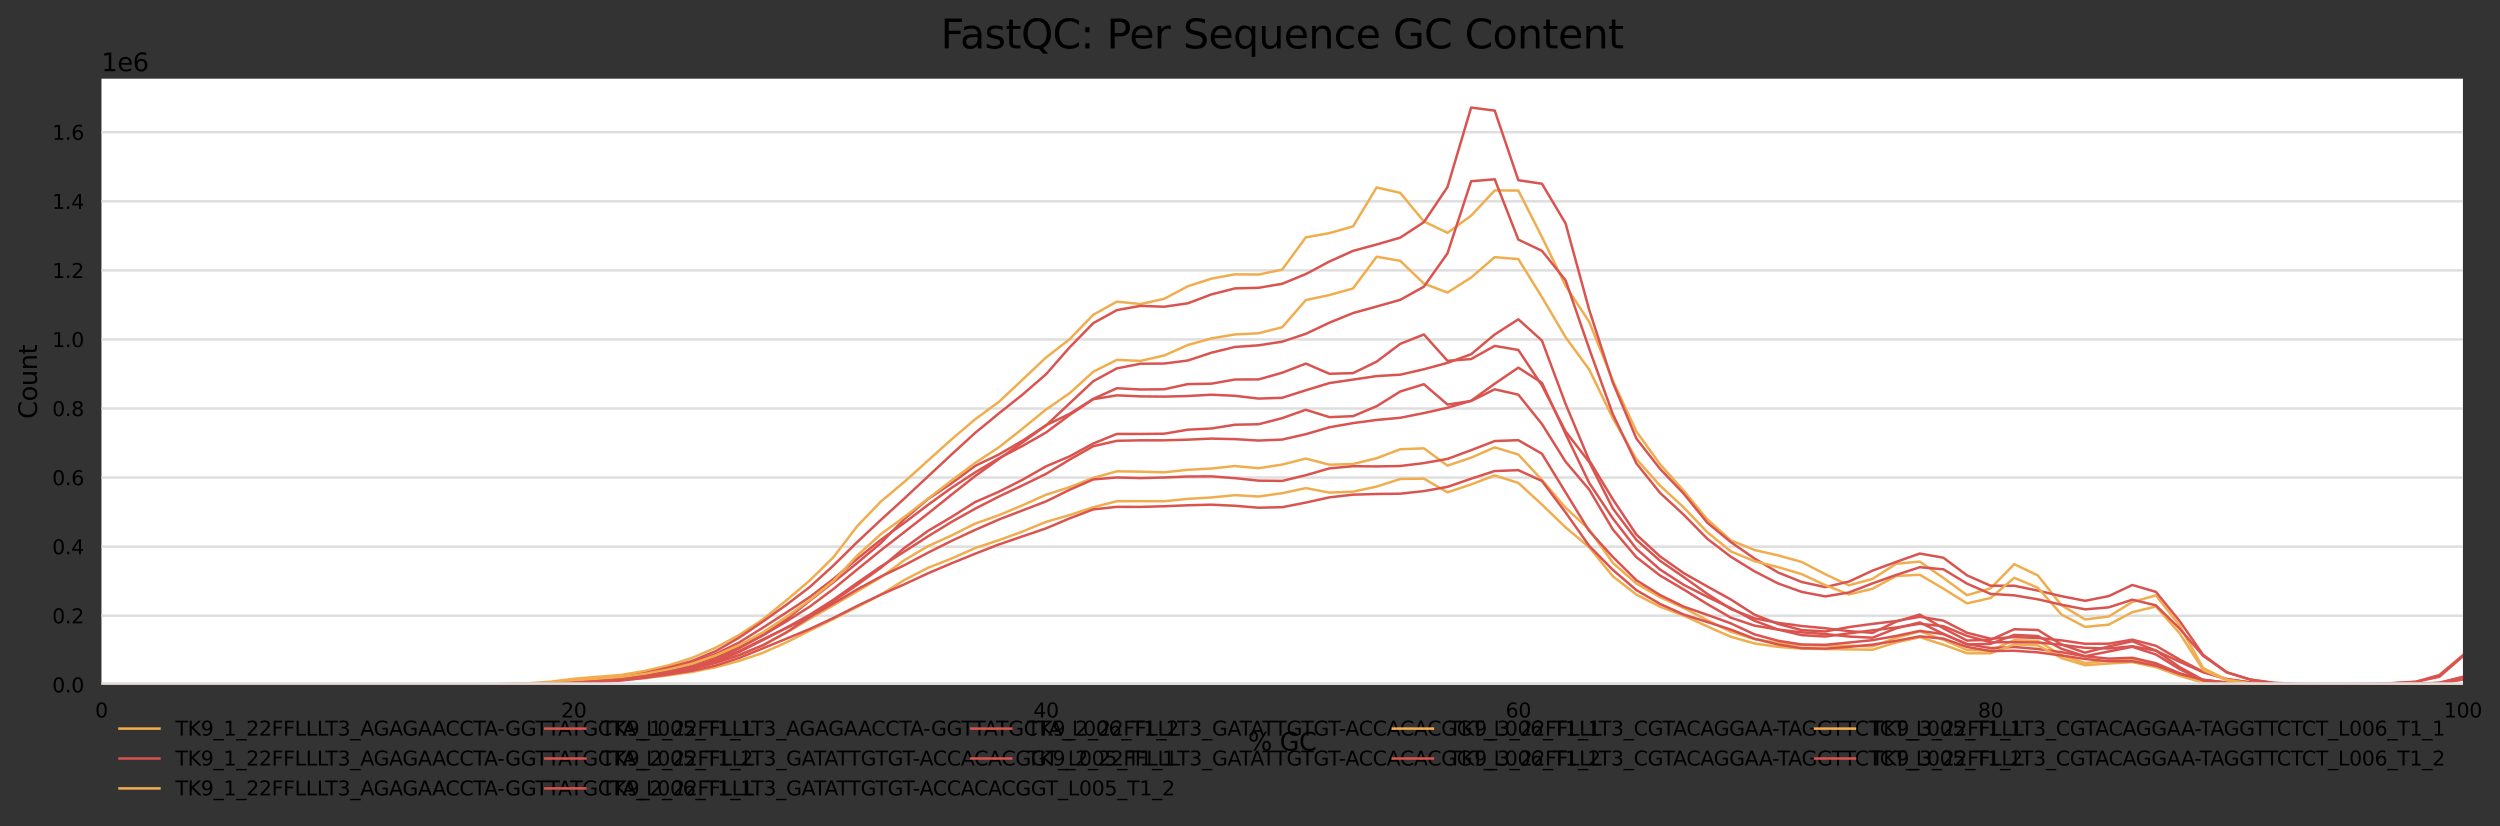<?xml version="1.0" encoding="utf-8" standalone="no"?>
<!DOCTYPE svg PUBLIC "-//W3C//DTD SVG 1.1//EN"
  "http://www.w3.org/Graphics/SVG/1.1/DTD/svg11.dtd">
<svg xmlns:xlink="http://www.w3.org/1999/xlink" width="1000.281pt" height="330.542pt" viewBox="0 0 1000.281 330.542" xmlns="http://www.w3.org/2000/svg" version="1.1">
 <rect x="0" y="0" width="1000.281" height="330.542" fill="#333333" stroke="none"/>
 <defs>
  <style type="text/css">*{stroke-linejoin: round; stroke-linecap: butt}</style>
 </defs>
 <g id="figure_1">
  <g id="axes_1">
   <g id="patch_1">
    <path d="M 40.601 273.99 
L 985.446 273.99 
L 985.446 31.483 
L 40.601 31.483 
z
" style="fill: #ffffff"/>
   </g>
   <g id="matplotlib.axis_1">
    <g id="xtick_1">
     <g id="text_1">
      <!-- 0 -->
      <g transform="translate(38.056 287.069) scale(0.08 -0.08)">
       <defs>
        <path id="DejaVuSans-30" d="M 2034 4250 
Q 1547 4250 1301 3770 
Q 1056 3291 1056 2328 
Q 1056 1369 1301 889 
Q 1547 409 2034 409 
Q 2525 409 2770 889 
Q 3016 1369 3016 2328 
Q 3016 3291 2770 3770 
Q 2525 4250 2034 4250 
z
M 2034 4750 
Q 2819 4750 3233 4129 
Q 3647 3509 3647 2328 
Q 3647 1150 3233 529 
Q 2819 -91 2034 -91 
Q 1250 -91 836 529 
Q 422 1150 422 2328 
Q 422 3509 836 4129 
Q 1250 4750 2034 4750 
z
" transform="scale(0.016)"/>
       </defs>
       <use xlink:href="#DejaVuSans-30"/>
      </g>
     </g>
    </g>
    <g id="xtick_2">
     <g id="text_2">
      <!-- 20 -->
      <g transform="translate(224.48 287.069) scale(0.08 -0.08)">
       <defs>
        <path id="DejaVuSans-32" d="M 1228 531 
L 3431 531 
L 3431 0 
L 469 0 
L 469 531 
Q 828 903 1448 1529 
Q 2069 2156 2228 2338 
Q 2531 2678 2651 2914 
Q 2772 3150 2772 3378 
Q 2772 3750 2511 3984 
Q 2250 4219 1831 4219 
Q 1534 4219 1204 4116 
Q 875 4013 500 3803 
L 500 4441 
Q 881 4594 1212 4672 
Q 1544 4750 1819 4750 
Q 2544 4750 2975 4387 
Q 3406 4025 3406 3419 
Q 3406 3131 3298 2873 
Q 3191 2616 2906 2266 
Q 2828 2175 2409 1742 
Q 1991 1309 1228 531 
z
" transform="scale(0.016)"/>
       </defs>
       <use xlink:href="#DejaVuSans-32"/>
       <use xlink:href="#DejaVuSans-30" x="63.623"/>
      </g>
     </g>
    </g>
    <g id="xtick_3">
     <g id="text_3">
      <!-- 40 -->
      <g transform="translate(413.449 287.069) scale(0.08 -0.08)">
       <defs>
        <path id="DejaVuSans-34" d="M 2419 4116 
L 825 1625 
L 2419 1625 
L 2419 4116 
z
M 2253 4666 
L 3047 4666 
L 3047 1625 
L 3713 1625 
L 3713 1100 
L 3047 1100 
L 3047 0 
L 2419 0 
L 2419 1100 
L 313 1100 
L 313 1709 
L 2253 4666 
z
" transform="scale(0.016)"/>
       </defs>
       <use xlink:href="#DejaVuSans-34"/>
       <use xlink:href="#DejaVuSans-30" x="63.623"/>
      </g>
     </g>
    </g>
    <g id="xtick_4">
     <g id="text_4">
      <!-- 60 -->
      <g transform="translate(602.418 287.069) scale(0.08 -0.08)">
       <defs>
        <path id="DejaVuSans-36" d="M 2113 2584 
Q 1688 2584 1439 2293 
Q 1191 2003 1191 1497 
Q 1191 994 1439 701 
Q 1688 409 2113 409 
Q 2538 409 2786 701 
Q 3034 994 3034 1497 
Q 3034 2003 2786 2293 
Q 2538 2584 2113 2584 
z
M 3366 4563 
L 3366 3988 
Q 3128 4100 2886 4159 
Q 2644 4219 2406 4219 
Q 1781 4219 1451 3797 
Q 1122 3375 1075 2522 
Q 1259 2794 1537 2939 
Q 1816 3084 2150 3084 
Q 2853 3084 3261 2657 
Q 3669 2231 3669 1497 
Q 3669 778 3244 343 
Q 2819 -91 2113 -91 
Q 1303 -91 875 529 
Q 447 1150 447 2328 
Q 447 3434 972 4092 
Q 1497 4750 2381 4750 
Q 2619 4750 2861 4703 
Q 3103 4656 3366 4563 
z
" transform="scale(0.016)"/>
       </defs>
       <use xlink:href="#DejaVuSans-36"/>
       <use xlink:href="#DejaVuSans-30" x="63.623"/>
      </g>
     </g>
    </g>
    <g id="xtick_5">
     <g id="text_5">
      <!-- 80 -->
      <g transform="translate(791.387 287.069) scale(0.08 -0.08)">
       <defs>
        <path id="DejaVuSans-38" d="M 2034 2216 
Q 1584 2216 1326 1975 
Q 1069 1734 1069 1313 
Q 1069 891 1326 650 
Q 1584 409 2034 409 
Q 2484 409 2743 651 
Q 3003 894 3003 1313 
Q 3003 1734 2745 1975 
Q 2488 2216 2034 2216 
z
M 1403 2484 
Q 997 2584 770 2862 
Q 544 3141 544 3541 
Q 544 4100 942 4425 
Q 1341 4750 2034 4750 
Q 2731 4750 3128 4425 
Q 3525 4100 3525 3541 
Q 3525 3141 3298 2862 
Q 3072 2584 2669 2484 
Q 3125 2378 3379 2068 
Q 3634 1759 3634 1313 
Q 3634 634 3220 271 
Q 2806 -91 2034 -91 
Q 1263 -91 848 271 
Q 434 634 434 1313 
Q 434 1759 690 2068 
Q 947 2378 1403 2484 
z
M 1172 3481 
Q 1172 3119 1398 2916 
Q 1625 2713 2034 2713 
Q 2441 2713 2670 2916 
Q 2900 3119 2900 3481 
Q 2900 3844 2670 4047 
Q 2441 4250 2034 4250 
Q 1625 4250 1398 4047 
Q 1172 3844 1172 3481 
z
" transform="scale(0.016)"/>
       </defs>
       <use xlink:href="#DejaVuSans-38"/>
       <use xlink:href="#DejaVuSans-30" x="63.623"/>
      </g>
     </g>
    </g>
    <g id="xtick_6">
     <g id="text_6">
      <!-- 100 -->
      <g transform="translate(977.811 287.069) scale(0.08 -0.08)">
       <defs>
        <path id="DejaVuSans-31" d="M 794 531 
L 1825 531 
L 1825 4091 
L 703 3866 
L 703 4441 
L 1819 4666 
L 2450 4666 
L 2450 531 
L 3481 531 
L 3481 0 
L 794 0 
L 794 531 
z
" transform="scale(0.016)"/>
       </defs>
       <use xlink:href="#DejaVuSans-31"/>
       <use xlink:href="#DejaVuSans-30" x="63.623"/>
       <use xlink:href="#DejaVuSans-30" x="127.246"/>
      </g>
     </g>
    </g>
    <g id="text_7">
     <!-- % GC -->
     <g transform="translate(499.318 300.331) scale(0.1 -0.1)">
      <defs>
       <path id="DejaVuSans-25" d="M 4653 2053 
Q 4381 2053 4226 1822 
Q 4072 1591 4072 1178 
Q 4072 772 4226 539 
Q 4381 306 4653 306 
Q 4919 306 5073 539 
Q 5228 772 5228 1178 
Q 5228 1588 5073 1820 
Q 4919 2053 4653 2053 
z
M 4653 2450 
Q 5147 2450 5437 2106 
Q 5728 1763 5728 1178 
Q 5728 594 5436 251 
Q 5144 -91 4653 -91 
Q 4153 -91 3862 251 
Q 3572 594 3572 1178 
Q 3572 1766 3864 2108 
Q 4156 2450 4653 2450 
z
M 1428 4353 
Q 1159 4353 1004 4120 
Q 850 3888 850 3481 
Q 850 3069 1003 2837 
Q 1156 2606 1428 2606 
Q 1700 2606 1854 2837 
Q 2009 3069 2009 3481 
Q 2009 3884 1853 4118 
Q 1697 4353 1428 4353 
z
M 4250 4750 
L 4750 4750 
L 1831 -91 
L 1331 -91 
L 4250 4750 
z
M 1428 4750 
Q 1922 4750 2215 4408 
Q 2509 4066 2509 3481 
Q 2509 2891 2217 2550 
Q 1925 2209 1428 2209 
Q 931 2209 642 2551 
Q 353 2894 353 3481 
Q 353 4063 643 4406 
Q 934 4750 1428 4750 
z
" transform="scale(0.016)"/>
       <path id="DejaVuSans-20" transform="scale(0.016)"/>
       <path id="DejaVuSans-47" d="M 3809 666 
L 3809 1919 
L 2778 1919 
L 2778 2438 
L 4434 2438 
L 4434 434 
Q 4069 175 3628 42 
Q 3188 -91 2688 -91 
Q 1594 -91 976 548 
Q 359 1188 359 2328 
Q 359 3472 976 4111 
Q 1594 4750 2688 4750 
Q 3144 4750 3555 4637 
Q 3966 4525 4313 4306 
L 4313 3634 
Q 3963 3931 3569 4081 
Q 3175 4231 2741 4231 
Q 1884 4231 1454 3753 
Q 1025 3275 1025 2328 
Q 1025 1384 1454 906 
Q 1884 428 2741 428 
Q 3075 428 3337 486 
Q 3600 544 3809 666 
z
" transform="scale(0.016)"/>
       <path id="DejaVuSans-43" d="M 4122 4306 
L 4122 3641 
Q 3803 3938 3442 4084 
Q 3081 4231 2675 4231 
Q 1875 4231 1450 3742 
Q 1025 3253 1025 2328 
Q 1025 1406 1450 917 
Q 1875 428 2675 428 
Q 3081 428 3442 575 
Q 3803 722 4122 1019 
L 4122 359 
Q 3791 134 3420 21 
Q 3050 -91 2638 -91 
Q 1578 -91 968 557 
Q 359 1206 359 2328 
Q 359 3453 968 4101 
Q 1578 4750 2638 4750 
Q 3056 4750 3426 4639 
Q 3797 4528 4122 4306 
z
" transform="scale(0.016)"/>
      </defs>
      <use xlink:href="#DejaVuSans-25"/>
      <use xlink:href="#DejaVuSans-20" x="95.02"/>
      <use xlink:href="#DejaVuSans-47" x="126.807"/>
      <use xlink:href="#DejaVuSans-43" x="204.297"/>
     </g>
    </g>
   </g>
   <g id="matplotlib.axis_2">
    <g id="ytick_1">
     <g id="line2d_1">
      <path d="M 40.601 273.99 
L 985.446 273.99 
" clip-path="url(#p886cbb2e63)" style="fill: none; stroke: #dedede; stroke-linecap: square"/>
     </g>
     <g id="text_8">
      <!-- 0.0 -->
      <g transform="translate(20.878 277.029) scale(0.08 -0.08)">
       <defs>
        <path id="DejaVuSans-2e" d="M 684 794 
L 1344 794 
L 1344 0 
L 684 0 
L 684 794 
z
" transform="scale(0.016)"/>
       </defs>
       <use xlink:href="#DejaVuSans-30"/>
       <use xlink:href="#DejaVuSans-2e" x="63.623"/>
       <use xlink:href="#DejaVuSans-30" x="95.41"/>
      </g>
     </g>
    </g>
    <g id="ytick_2">
     <g id="line2d_2">
      <path d="M 40.601 246.355 
L 985.446 246.355 
" clip-path="url(#p886cbb2e63)" style="fill: none; stroke: #dedede; stroke-linecap: square"/>
     </g>
     <g id="text_9">
      <!-- 0.2 -->
      <g transform="translate(20.878 249.394) scale(0.08 -0.08)">
       <use xlink:href="#DejaVuSans-30"/>
       <use xlink:href="#DejaVuSans-2e" x="63.623"/>
       <use xlink:href="#DejaVuSans-32" x="95.41"/>
      </g>
     </g>
    </g>
    <g id="ytick_3">
     <g id="line2d_3">
      <path d="M 40.601 218.72 
L 985.446 218.72 
" clip-path="url(#p886cbb2e63)" style="fill: none; stroke: #dedede; stroke-linecap: square"/>
     </g>
     <g id="text_10">
      <!-- 0.4 -->
      <g transform="translate(20.878 221.759) scale(0.08 -0.08)">
       <use xlink:href="#DejaVuSans-30"/>
       <use xlink:href="#DejaVuSans-2e" x="63.623"/>
       <use xlink:href="#DejaVuSans-34" x="95.41"/>
      </g>
     </g>
    </g>
    <g id="ytick_4">
     <g id="line2d_4">
      <path d="M 40.601 191.084 
L 985.446 191.084 
" clip-path="url(#p886cbb2e63)" style="fill: none; stroke: #dedede; stroke-linecap: square"/>
     </g>
     <g id="text_11">
      <!-- 0.6 -->
      <g transform="translate(20.878 194.124) scale(0.08 -0.08)">
       <use xlink:href="#DejaVuSans-30"/>
       <use xlink:href="#DejaVuSans-2e" x="63.623"/>
       <use xlink:href="#DejaVuSans-36" x="95.41"/>
      </g>
     </g>
    </g>
    <g id="ytick_5">
     <g id="line2d_5">
      <path d="M 40.601 163.449 
L 985.446 163.449 
" clip-path="url(#p886cbb2e63)" style="fill: none; stroke: #dedede; stroke-linecap: square"/>
     </g>
     <g id="text_12">
      <!-- 0.8 -->
      <g transform="translate(20.878 166.488) scale(0.08 -0.08)">
       <use xlink:href="#DejaVuSans-30"/>
       <use xlink:href="#DejaVuSans-2e" x="63.623"/>
       <use xlink:href="#DejaVuSans-38" x="95.41"/>
      </g>
     </g>
    </g>
    <g id="ytick_6">
     <g id="line2d_6">
      <path d="M 40.601 135.814 
L 985.446 135.814 
" clip-path="url(#p886cbb2e63)" style="fill: none; stroke: #dedede; stroke-linecap: square"/>
     </g>
     <g id="text_13">
      <!-- 1.0 -->
      <g transform="translate(20.878 138.853) scale(0.08 -0.08)">
       <use xlink:href="#DejaVuSans-31"/>
       <use xlink:href="#DejaVuSans-2e" x="63.623"/>
       <use xlink:href="#DejaVuSans-30" x="95.41"/>
      </g>
     </g>
    </g>
    <g id="ytick_7">
     <g id="line2d_7">
      <path d="M 40.601 108.179 
L 985.446 108.179 
" clip-path="url(#p886cbb2e63)" style="fill: none; stroke: #dedede; stroke-linecap: square"/>
     </g>
     <g id="text_14">
      <!-- 1.2 -->
      <g transform="translate(20.878 111.218) scale(0.08 -0.08)">
       <use xlink:href="#DejaVuSans-31"/>
       <use xlink:href="#DejaVuSans-2e" x="63.623"/>
       <use xlink:href="#DejaVuSans-32" x="95.41"/>
      </g>
     </g>
    </g>
    <g id="ytick_8">
     <g id="line2d_8">
      <path d="M 40.601 80.543 
L 985.446 80.543 
" clip-path="url(#p886cbb2e63)" style="fill: none; stroke: #dedede; stroke-linecap: square"/>
     </g>
     <g id="text_15">
      <!-- 1.4 -->
      <g transform="translate(20.878 83.583) scale(0.08 -0.08)">
       <use xlink:href="#DejaVuSans-31"/>
       <use xlink:href="#DejaVuSans-2e" x="63.623"/>
       <use xlink:href="#DejaVuSans-34" x="95.41"/>
      </g>
     </g>
    </g>
    <g id="ytick_9">
     <g id="line2d_9">
      <path d="M 40.601 52.908 
L 985.446 52.908 
" clip-path="url(#p886cbb2e63)" style="fill: none; stroke: #dedede; stroke-linecap: square"/>
     </g>
     <g id="text_16">
      <!-- 1.6 -->
      <g transform="translate(20.878 55.947) scale(0.08 -0.08)">
       <use xlink:href="#DejaVuSans-31"/>
       <use xlink:href="#DejaVuSans-2e" x="63.623"/>
       <use xlink:href="#DejaVuSans-36" x="95.41"/>
      </g>
     </g>
    </g>
    <g id="text_17">
     <!-- Count -->
     <g transform="translate(14.798 167.585) rotate(-90) scale(0.1 -0.1)">
      <defs>
       <path id="DejaVuSans-6f" d="M 1959 3097 
Q 1497 3097 1228 2736 
Q 959 2375 959 1747 
Q 959 1119 1226 758 
Q 1494 397 1959 397 
Q 2419 397 2687 759 
Q 2956 1122 2956 1747 
Q 2956 2369 2687 2733 
Q 2419 3097 1959 3097 
z
M 1959 3584 
Q 2709 3584 3137 3096 
Q 3566 2609 3566 1747 
Q 3566 888 3137 398 
Q 2709 -91 1959 -91 
Q 1206 -91 779 398 
Q 353 888 353 1747 
Q 353 2609 779 3096 
Q 1206 3584 1959 3584 
z
" transform="scale(0.016)"/>
       <path id="DejaVuSans-75" d="M 544 1381 
L 544 3500 
L 1119 3500 
L 1119 1403 
Q 1119 906 1312 657 
Q 1506 409 1894 409 
Q 2359 409 2629 706 
Q 2900 1003 2900 1516 
L 2900 3500 
L 3475 3500 
L 3475 0 
L 2900 0 
L 2900 538 
Q 2691 219 2414 64 
Q 2138 -91 1772 -91 
Q 1169 -91 856 284 
Q 544 659 544 1381 
z
M 1991 3584 
L 1991 3584 
z
" transform="scale(0.016)"/>
       <path id="DejaVuSans-6e" d="M 3513 2113 
L 3513 0 
L 2938 0 
L 2938 2094 
Q 2938 2591 2744 2837 
Q 2550 3084 2163 3084 
Q 1697 3084 1428 2787 
Q 1159 2491 1159 1978 
L 1159 0 
L 581 0 
L 581 3500 
L 1159 3500 
L 1159 2956 
Q 1366 3272 1645 3428 
Q 1925 3584 2291 3584 
Q 2894 3584 3203 3211 
Q 3513 2838 3513 2113 
z
" transform="scale(0.016)"/>
       <path id="DejaVuSans-74" d="M 1172 4494 
L 1172 3500 
L 2356 3500 
L 2356 3053 
L 1172 3053 
L 1172 1153 
Q 1172 725 1289 603 
Q 1406 481 1766 481 
L 2356 481 
L 2356 0 
L 1766 0 
Q 1100 0 847 248 
Q 594 497 594 1153 
L 594 3053 
L 172 3053 
L 172 3500 
L 594 3500 
L 594 4494 
L 1172 4494 
z
" transform="scale(0.016)"/>
      </defs>
      <use xlink:href="#DejaVuSans-43"/>
      <use xlink:href="#DejaVuSans-6f" x="69.824"/>
      <use xlink:href="#DejaVuSans-75" x="131.006"/>
      <use xlink:href="#DejaVuSans-6e" x="194.385"/>
      <use xlink:href="#DejaVuSans-74" x="257.764"/>
     </g>
    </g>
    <g id="text_18">
     <!-- 1e6 -->
     <g transform="translate(40.601 28.483) scale(0.1 -0.1)">
      <defs>
       <path id="DejaVuSans-65" d="M 3597 1894 
L 3597 1613 
L 953 1613 
Q 991 1019 1311 708 
Q 1631 397 2203 397 
Q 2534 397 2845 478 
Q 3156 559 3463 722 
L 3463 178 
Q 3153 47 2828 -22 
Q 2503 -91 2169 -91 
Q 1331 -91 842 396 
Q 353 884 353 1716 
Q 353 2575 817 3079 
Q 1281 3584 2069 3584 
Q 2775 3584 3186 3129 
Q 3597 2675 3597 1894 
z
M 3022 2063 
Q 3016 2534 2758 2815 
Q 2500 3097 2075 3097 
Q 1594 3097 1305 2825 
Q 1016 2553 972 2059 
L 3022 2063 
z
" transform="scale(0.016)"/>
      </defs>
      <use xlink:href="#DejaVuSans-31"/>
      <use xlink:href="#DejaVuSans-65" x="63.623"/>
      <use xlink:href="#DejaVuSans-36" x="125.146"/>
     </g>
    </g>
   </g>
   <g id="line2d_10">
    <path d="M 40.601 273.976 
L 50.049 273.98 
L 59.498 273.983 
L 68.946 273.981 
L 78.394 273.98 
L 87.843 273.981 
L 97.291 273.981 
L 106.74 273.981 
L 116.188 273.982 
L 125.637 273.983 
L 135.085 273.982 
L 144.534 273.978 
L 153.982 273.973 
L 163.43 273.961 
L 172.879 273.947 
L 182.327 273.927 
L 191.776 273.882 
L 201.224 273.794 
L 210.673 273.661 
L 220.121 273.458 
L 229.57 272.637 
L 239.018 271.926 
L 248.467 271.523 
L 257.915 270.575 
L 267.363 269.216 
L 276.812 267.477 
L 286.26 265.169 
L 295.709 262.127 
L 305.157 258.279 
L 314.606 253.158 
L 324.054 247.547 
L 333.503 242.152 
L 342.951 236.614 
L 352.399 230.997 
L 361.848 224.125 
L 371.296 218.521 
L 380.745 214.235 
L 390.193 209.487 
L 399.642 206.146 
L 409.09 202.175 
L 418.539 197.94 
L 427.987 194.905 
L 437.436 191.201 
L 446.884 188.572 
L 456.332 188.715 
L 465.781 188.984 
L 475.229 187.992 
L 484.678 187.463 
L 494.126 186.468 
L 503.575 187.346 
L 513.023 185.871 
L 522.472 183.478 
L 531.92 185.939 
L 541.368 185.648 
L 550.817 183.335 
L 560.265 179.744 
L 569.714 179.381 
L 579.162 186.304 
L 588.611 183.117 
L 598.059 178.99 
L 607.508 181.864 
L 616.956 192.026 
L 626.405 203.141 
L 635.853 211.863 
L 645.301 225.197 
L 654.75 233.483 
L 664.198 238.952 
L 673.647 243.244 
L 683.095 248.158 
L 692.544 252.763 
L 701.992 255.717 
L 711.441 257.248 
L 720.889 258.147 
L 730.337 258.317 
L 739.786 258.358 
L 749.234 258.652 
L 758.683 255.2 
L 768.131 252.607 
L 777.58 255.989 
L 787.028 260.095 
L 796.477 260.322 
L 805.925 256.123 
L 815.374 256.462 
L 824.822 262.127 
L 834.27 265.309 
L 843.719 264.309 
L 853.167 263.698 
L 862.616 266.07 
L 872.064 269.91 
L 881.513 273.045 
L 890.961 273.727 
L 900.41 273.915 
L 909.858 273.966 
L 919.306 273.98 
L 928.755 273.985 
L 938.203 273.986 
L 947.652 273.985 
L 957.1 273.982 
L 966.549 273.969 
L 975.997 273.974 
L 985.446 273.989 
" clip-path="url(#p886cbb2e63)" style="fill: none; stroke: #f0ad4e; stroke-linecap: square"/>
   </g>
   <g id="line2d_11">
    <path d="M 40.601 273.97 
L 50.049 273.976 
L 59.498 273.984 
L 68.946 273.986 
L 78.394 273.985 
L 87.843 273.982 
L 97.291 273.982 
L 106.74 273.984 
L 116.188 273.985 
L 125.637 273.983 
L 135.085 273.982 
L 144.534 273.979 
L 153.982 273.968 
L 163.43 273.96 
L 172.879 273.952 
L 182.327 273.929 
L 191.776 273.884 
L 201.224 273.81 
L 210.673 273.694 
L 220.121 273.476 
L 229.57 273.1 
L 239.018 272.555 
L 248.467 271.776 
L 257.915 270.346 
L 267.363 268.621 
L 276.812 266.803 
L 286.26 264.246 
L 295.709 260.532 
L 305.157 255.837 
L 314.606 251.316 
L 324.054 246.759 
L 333.503 241.438 
L 342.951 235.827 
L 352.399 230.713 
L 361.848 226.144 
L 371.296 221.141 
L 380.745 216.396 
L 390.193 212.004 
L 399.642 207.865 
L 409.09 204.23 
L 418.539 200.611 
L 427.987 195.963 
L 437.436 191.826 
L 446.884 191.034 
L 456.332 191.295 
L 465.781 191.04 
L 475.229 190.655 
L 484.678 190.594 
L 494.126 191.311 
L 503.575 192.316 
L 513.023 192.419 
L 522.472 190.13 
L 531.92 187.402 
L 541.368 186.531 
L 550.817 186.619 
L 560.265 186.456 
L 569.714 185.284 
L 579.162 183.616 
L 588.611 180.115 
L 598.059 176.465 
L 607.508 176.118 
L 616.956 181.568 
L 626.405 196.994 
L 635.853 212.441 
L 645.301 222.826 
L 654.75 232.169 
L 664.198 238.083 
L 673.647 242.718 
L 683.095 245.998 
L 692.544 249.43 
L 701.992 253.816 
L 711.441 256.384 
L 720.889 257.874 
L 730.337 257.998 
L 739.786 257.092 
L 749.234 256.126 
L 758.683 254.441 
L 768.131 252.418 
L 777.58 253.727 
L 787.028 257.707 
L 796.477 259.307 
L 805.925 258.875 
L 815.374 259.668 
L 824.822 260.956 
L 834.27 262.597 
L 843.719 263.526 
L 853.167 263.18 
L 862.616 265.372 
L 872.064 269.368 
L 881.513 272.017 
L 890.961 273.104 
L 900.41 273.589 
L 909.858 273.801 
L 919.306 273.856 
L 928.755 273.872 
L 938.203 273.883 
L 947.652 273.877 
L 957.1 273.837 
L 966.549 273.741 
L 975.997 273.401 
L 985.446 271.86 
" clip-path="url(#p886cbb2e63)" style="fill: none; stroke: #d9534f; stroke-linecap: square"/>
   </g>
   <g id="line2d_12">
    <path d="M 40.601 273.982 
L 50.049 273.984 
L 59.498 273.984 
L 68.946 273.983 
L 78.394 273.983 
L 87.843 273.983 
L 97.291 273.983 
L 106.74 273.984 
L 116.188 273.984 
L 125.637 273.983 
L 135.085 273.984 
L 144.534 273.983 
L 153.982 273.978 
L 163.43 273.971 
L 172.879 273.959 
L 182.327 273.944 
L 191.776 273.907 
L 201.224 273.83 
L 210.673 273.722 
L 220.121 273.565 
L 229.57 272.956 
L 239.018 272.409 
L 248.467 272.073 
L 257.915 271.327 
L 267.363 270.227 
L 276.812 268.853 
L 286.26 267.008 
L 295.709 264.435 
L 305.157 261.234 
L 314.606 257.041 
L 324.054 252.285 
L 333.503 247.634 
L 342.951 242.858 
L 352.399 237.92 
L 361.848 232.057 
L 371.296 227.194 
L 380.745 223.457 
L 390.193 219.268 
L 399.642 216.125 
L 409.09 212.685 
L 418.539 208.803 
L 427.987 206.066 
L 437.436 202.951 
L 446.884 200.539 
L 456.332 200.522 
L 465.781 200.562 
L 475.229 199.605 
L 484.678 199.052 
L 494.126 198.121 
L 503.575 198.661 
L 513.023 197.335 
L 522.472 195.296 
L 531.92 197.09 
L 541.368 196.724 
L 550.817 194.68 
L 560.265 191.64 
L 569.714 191.512 
L 579.162 196.994 
L 588.611 193.826 
L 598.059 190.224 
L 607.508 193.221 
L 616.956 201.881 
L 626.405 211.019 
L 635.853 218.963 
L 645.301 230.558 
L 654.75 237.926 
L 664.198 242.752 
L 673.647 246.308 
L 683.095 250.626 
L 692.544 254.79 
L 701.992 257.454 
L 711.441 258.824 
L 720.889 259.528 
L 730.337 259.702 
L 739.786 259.821 
L 749.234 259.96 
L 758.683 257.048 
L 768.131 254.949 
L 777.58 257.944 
L 787.028 261.393 
L 796.477 261.395 
L 805.925 257.816 
L 815.374 258.207 
L 824.822 263.29 
L 834.27 266.173 
L 843.719 265.481 
L 853.167 264.923 
L 862.616 266.946 
L 872.064 270.399 
L 881.513 273.116 
L 890.961 273.751 
L 900.41 273.92 
L 909.858 273.965 
L 919.306 273.977 
L 928.755 273.984 
L 938.203 273.986 
L 947.652 273.987 
L 957.1 273.983 
L 966.549 273.973 
L 975.997 273.978 
L 985.446 273.99 
" clip-path="url(#p886cbb2e63)" style="fill: none; stroke: #f0ad4e; stroke-linecap: square"/>
   </g>
   <g id="line2d_13">
    <path d="M 40.601 273.978 
L 50.049 273.981 
L 59.498 273.985 
L 68.946 273.987 
L 78.394 273.986 
L 87.843 273.984 
L 97.291 273.984 
L 106.74 273.987 
L 116.188 273.987 
L 125.637 273.984 
L 135.085 273.984 
L 144.534 273.982 
L 153.982 273.974 
L 163.43 273.966 
L 172.879 273.96 
L 182.327 273.943 
L 191.776 273.908 
L 201.224 273.858 
L 210.673 273.773 
L 220.121 273.608 
L 229.57 273.332 
L 239.018 272.9 
L 248.467 272.314 
L 257.915 271.227 
L 267.363 269.844 
L 276.812 268.399 
L 286.26 266.324 
L 295.709 263.274 
L 305.157 259.438 
L 314.606 255.566 
L 324.054 251.643 
L 333.503 247.244 
L 342.951 242.435 
L 352.399 237.952 
L 361.848 233.779 
L 371.296 229.386 
L 380.745 225.379 
L 390.193 221.528 
L 399.642 217.85 
L 409.09 214.61 
L 418.539 211.402 
L 427.987 207.393 
L 437.436 203.813 
L 446.884 202.79 
L 456.332 202.82 
L 465.781 202.558 
L 475.229 202.165 
L 484.678 201.929 
L 494.126 202.371 
L 503.575 203.138 
L 513.023 202.933 
L 522.472 201.086 
L 531.92 198.995 
L 541.368 197.917 
L 550.817 197.656 
L 560.265 197.532 
L 569.714 196.487 
L 579.162 194.799 
L 588.611 191.529 
L 598.059 188.466 
L 607.508 188.121 
L 616.956 192.45 
L 626.405 205.028 
L 635.853 218.402 
L 645.301 228.003 
L 654.75 236.126 
L 664.198 241.63 
L 673.647 245.882 
L 683.095 248.874 
L 692.544 251.921 
L 701.992 255.576 
L 711.441 257.887 
L 720.889 259.314 
L 730.337 259.522 
L 739.786 258.812 
L 749.234 257.935 
L 758.683 256.415 
L 768.131 254.612 
L 777.58 255.521 
L 787.028 258.859 
L 796.477 260.491 
L 805.925 260.364 
L 815.374 261.022 
L 824.822 262.257 
L 834.27 263.67 
L 843.719 264.571 
L 853.167 264.548 
L 862.616 266.321 
L 872.064 269.638 
L 881.513 272.006 
L 890.961 273.084 
L 900.41 273.558 
L 909.858 273.78 
L 919.306 273.853 
L 928.755 273.869 
L 938.203 273.877 
L 947.652 273.88 
L 957.1 273.854 
L 966.549 273.776 
L 975.997 273.503 
L 985.446 271.826 
" clip-path="url(#p886cbb2e63)" style="fill: none; stroke: #d9534f; stroke-linecap: square"/>
   </g>
   <g id="line2d_14">
    <path d="M 40.601 273.972 
L 50.049 273.976 
L 59.498 273.981 
L 68.946 273.981 
L 78.394 273.977 
L 87.843 273.978 
L 97.291 273.98 
L 106.74 273.979 
L 116.188 273.979 
L 125.637 273.981 
L 135.085 273.98 
L 144.534 273.976 
L 153.982 273.969 
L 163.43 273.956 
L 172.879 273.938 
L 182.327 273.91 
L 191.776 273.849 
L 201.224 273.732 
L 210.673 273.554 
L 220.121 273.288 
L 229.57 272.286 
L 239.018 271.416 
L 248.467 270.901 
L 257.915 269.66 
L 267.363 267.975 
L 276.812 265.842 
L 286.26 262.865 
L 295.709 258.948 
L 305.157 254.199 
L 314.606 247.836 
L 324.054 240.289 
L 333.503 232.904 
L 342.951 225.292 
L 352.399 217.32 
L 361.848 207.662 
L 371.296 199.683 
L 380.745 193.348 
L 390.193 186.404 
L 399.642 181.851 
L 409.09 176.347 
L 418.539 170.125 
L 427.987 165.566 
L 437.436 159.579 
L 446.884 155.338 
L 456.332 155.839 
L 465.781 155.756 
L 475.229 153.688 
L 484.678 153.514 
L 494.126 151.849 
L 503.575 151.808 
L 513.023 149.13 
L 522.472 145.473 
L 531.92 149.548 
L 541.368 149.292 
L 550.817 144.689 
L 560.265 137.572 
L 569.714 133.821 
L 579.162 144.363 
L 588.611 143.663 
L 598.059 138.39 
L 607.508 140.029 
L 616.956 154.232 
L 626.405 172.615 
L 635.853 184.857 
L 645.301 203.424 
L 654.75 216.037 
L 664.198 224.372 
L 673.647 230.898 
L 683.095 237.601 
L 692.544 243.683 
L 701.992 247.397 
L 711.441 249.218 
L 720.889 250.477 
L 730.337 251.367 
L 739.786 252.534 
L 749.234 253.218 
L 758.683 248.721 
L 768.131 245.885 
L 777.58 251.41 
L 787.028 256.291 
L 796.477 255.989 
L 805.925 251.762 
L 815.374 252.061 
L 824.822 257.861 
L 834.27 261.146 
L 843.719 258.663 
L 853.167 256.585 
L 862.616 260.329 
L 872.064 266.894 
L 881.513 272.081 
L 890.961 273.424 
L 900.41 273.872 
L 909.858 273.959 
L 919.306 273.975 
L 928.755 273.982 
L 938.203 273.985 
L 947.652 273.984 
L 957.1 273.977 
L 966.549 273.951 
L 975.997 273.959 
L 985.446 273.988 
" clip-path="url(#p886cbb2e63)" style="fill: none; stroke: #d9534f; stroke-linecap: square"/>
   </g>
   <g id="line2d_15">
    <path d="M 40.601 273.967 
L 50.049 273.973 
L 59.498 273.982 
L 68.946 273.983 
L 78.394 273.982 
L 87.843 273.98 
L 97.291 273.979 
L 106.74 273.982 
L 116.188 273.982 
L 125.637 273.981 
L 135.085 273.979 
L 144.534 273.975 
L 153.982 273.964 
L 163.43 273.951 
L 172.879 273.934 
L 182.327 273.9 
L 191.776 273.84 
L 201.224 273.747 
L 210.673 273.598 
L 220.121 273.321 
L 229.57 272.851 
L 239.018 272.18 
L 248.467 271.196 
L 257.915 269.415 
L 267.363 267.326 
L 276.812 265.048 
L 286.26 261.715 
L 295.709 257.081 
L 305.157 251.192 
L 314.606 245.089 
L 324.054 238.834 
L 333.503 231.616 
L 342.951 223.628 
L 352.399 216.007 
L 361.848 209.171 
L 371.296 201.998 
L 380.745 195.182 
L 390.193 188.982 
L 399.642 183.374 
L 409.09 178.435 
L 418.539 173.04 
L 427.987 166.024 
L 437.436 159.716 
L 446.884 158.183 
L 456.332 158.594 
L 465.781 158.688 
L 475.229 158.454 
L 484.678 157.924 
L 494.126 158.366 
L 503.575 159.477 
L 513.023 159.156 
L 522.472 156.149 
L 531.92 153.267 
L 541.368 151.874 
L 550.817 150.479 
L 560.265 149.909 
L 569.714 147.743 
L 579.162 145.179 
L 588.611 141.736 
L 598.059 133.822 
L 607.508 127.754 
L 616.956 136.289 
L 626.405 161.636 
L 635.853 184.154 
L 645.301 199.759 
L 654.75 213.919 
L 664.198 222.622 
L 673.647 229.286 
L 683.095 234.648 
L 692.544 239.878 
L 701.992 245.93 
L 711.441 249.657 
L 720.889 252.125 
L 730.337 252.647 
L 739.786 250.898 
L 749.234 249.616 
L 758.683 248.492 
L 768.131 246.771 
L 777.58 248.329 
L 787.028 253.175 
L 796.477 255.569 
L 805.925 254.919 
L 815.374 255.256 
L 824.822 256.212 
L 834.27 257.59 
L 843.719 257.541 
L 853.167 255.94 
L 862.616 258.387 
L 872.064 263.885 
L 881.513 268.796 
L 890.961 271.738 
L 900.41 273.069 
L 909.858 273.673 
L 919.306 273.817 
L 928.755 273.847 
L 938.203 273.854 
L 947.652 273.836 
L 957.1 273.774 
L 966.549 273.633 
L 975.997 273.165 
L 985.446 270.931 
" clip-path="url(#p886cbb2e63)" style="fill: none; stroke: #d9534f; stroke-linecap: square"/>
   </g>
   <g id="line2d_16">
    <path d="M 40.601 273.979 
L 50.049 273.982 
L 59.498 273.984 
L 68.946 273.98 
L 78.394 273.98 
L 87.843 273.982 
L 97.291 273.982 
L 106.74 273.983 
L 116.188 273.983 
L 125.637 273.982 
L 135.085 273.98 
L 144.534 273.977 
L 153.982 273.972 
L 163.43 273.962 
L 172.879 273.949 
L 182.327 273.93 
L 191.776 273.883 
L 201.224 273.791 
L 210.673 273.655 
L 220.121 273.458 
L 229.57 272.733 
L 239.018 272.024 
L 248.467 271.594 
L 257.915 270.672 
L 267.363 269.334 
L 276.812 267.624 
L 286.26 265.253 
L 295.709 262.116 
L 305.157 258.201 
L 314.606 253.031 
L 324.054 246.844 
L 333.503 240.518 
L 342.951 234 
L 352.399 227.211 
L 361.848 219.243 
L 371.296 212.428 
L 380.745 206.812 
L 390.193 200.867 
L 399.642 196.752 
L 409.09 191.97 
L 418.539 186.584 
L 427.987 182.584 
L 437.436 177.437 
L 446.884 173.618 
L 456.332 173.63 
L 465.781 173.532 
L 475.229 171.925 
L 484.678 171.441 
L 494.126 169.935 
L 503.575 169.741 
L 513.023 167.302 
L 522.472 163.951 
L 531.92 166.904 
L 541.368 166.507 
L 550.817 162.531 
L 560.265 156.631 
L 569.714 153.731 
L 579.162 161.871 
L 588.611 160.44 
L 598.059 155.771 
L 607.508 157.913 
L 616.956 169.686 
L 626.405 184.726 
L 635.853 195.873 
L 645.301 211.819 
L 654.75 222.95 
L 664.198 230.273 
L 673.647 235.857 
L 683.095 241.694 
L 692.544 247.144 
L 701.992 250.322 
L 711.441 251.901 
L 720.889 252.994 
L 730.337 253.675 
L 739.786 254.685 
L 749.234 255.152 
L 758.683 251.398 
L 768.131 249.045 
L 777.58 253.592 
L 787.028 257.853 
L 796.477 257.605 
L 805.925 254.044 
L 815.374 254.48 
L 824.822 259.587 
L 834.27 262.568 
L 843.719 260.671 
L 853.167 258.788 
L 862.616 261.87 
L 872.064 267.727 
L 881.513 272.249 
L 890.961 273.466 
L 900.41 273.874 
L 909.858 273.958 
L 919.306 273.977 
L 928.755 273.984 
L 938.203 273.985 
L 947.652 273.984 
L 957.1 273.977 
L 966.549 273.958 
L 975.997 273.966 
L 985.446 273.989 
" clip-path="url(#p886cbb2e63)" style="fill: none; stroke: #d9534f; stroke-linecap: square"/>
   </g>
   <g id="line2d_17">
    <path d="M 40.601 273.977 
L 50.049 273.978 
L 59.498 273.982 
L 68.946 273.984 
L 78.394 273.984 
L 87.843 273.982 
L 97.291 273.982 
L 106.74 273.983 
L 116.188 273.984 
L 125.637 273.984 
L 135.085 273.981 
L 144.534 273.978 
L 153.982 273.969 
L 163.43 273.958 
L 172.879 273.944 
L 182.327 273.921 
L 191.776 273.879 
L 201.224 273.807 
L 210.673 273.702 
L 220.121 273.512 
L 229.57 273.179 
L 239.018 272.653 
L 248.467 271.91 
L 257.915 270.643 
L 267.363 269.009 
L 276.812 267.216 
L 286.26 264.644 
L 295.709 260.895 
L 305.157 256.155 
L 314.606 251.159 
L 324.054 245.938 
L 333.503 239.947 
L 342.951 233.217 
L 352.399 226.686 
L 361.848 220.695 
L 371.296 214.601 
L 380.745 208.818 
L 390.193 203.52 
L 399.642 198.677 
L 409.09 194.223 
L 418.539 189.596 
L 427.987 183.887 
L 437.436 178.519 
L 446.884 176.376 
L 456.332 176.181 
L 465.781 176.177 
L 475.229 175.922 
L 484.678 175.483 
L 494.126 175.704 
L 503.575 176.268 
L 513.023 175.874 
L 522.472 173.712 
L 531.92 170.958 
L 541.368 169.287 
L 550.817 168.025 
L 560.265 167.158 
L 569.714 165.273 
L 579.162 163.145 
L 588.611 160.334 
L 598.059 153.516 
L 607.508 147.102 
L 616.956 153.19 
L 626.405 173.602 
L 635.853 193.188 
L 645.301 207.426 
L 654.75 219.577 
L 664.198 227.875 
L 673.647 233.985 
L 683.095 238.801 
L 692.544 243.319 
L 701.992 248.377 
L 711.441 251.89 
L 720.889 254.121 
L 730.337 254.68 
L 739.786 253.415 
L 749.234 252.201 
L 758.683 251.071 
L 768.131 249.587 
L 777.58 250.548 
L 787.028 254.411 
L 796.477 256.992 
L 805.925 256.937 
L 815.374 257.073 
L 824.822 257.984 
L 834.27 259.208 
L 843.719 259.477 
L 853.167 258.564 
L 862.616 260.332 
L 872.064 264.771 
L 881.513 268.984 
L 890.961 271.721 
L 900.41 273.043 
L 909.858 273.621 
L 919.306 273.809 
L 928.755 273.847 
L 938.203 273.852 
L 947.652 273.842 
L 957.1 273.795 
L 966.549 273.674 
L 975.997 273.248 
L 985.446 270.79 
" clip-path="url(#p886cbb2e63)" style="fill: none; stroke: #d9534f; stroke-linecap: square"/>
   </g>
   <g id="line2d_18">
    <path d="M 40.601 273.943 
L 50.049 273.956 
L 59.498 273.971 
L 68.946 273.973 
L 78.394 273.974 
L 87.843 273.976 
L 97.291 273.978 
L 106.74 273.978 
L 116.188 273.978 
L 125.637 273.978 
L 135.085 273.975 
L 144.534 273.97 
L 153.982 273.956 
L 163.43 273.937 
L 172.879 273.915 
L 182.327 273.854 
L 191.776 273.755 
L 201.224 273.641 
L 210.673 273.436 
L 220.121 272.779 
L 229.57 271.588 
L 239.018 270.805 
L 248.467 270.046 
L 257.915 268.457 
L 267.363 266.242 
L 276.812 263.273 
L 286.26 259.198 
L 295.709 254.093 
L 305.157 247.86 
L 314.606 240.224 
L 324.054 232.199 
L 333.503 222.906 
L 342.951 210.564 
L 352.399 200.72 
L 361.848 192.799 
L 371.296 184.256 
L 380.745 175.786 
L 390.193 167.738 
L 399.642 160.81 
L 409.09 151.937 
L 418.539 143.023 
L 427.987 135.694 
L 437.436 125.933 
L 446.884 120.683 
L 456.332 121.661 
L 465.781 119.567 
L 475.229 114.542 
L 484.678 111.484 
L 494.126 109.761 
L 503.575 109.847 
L 513.023 107.856 
L 522.472 94.965 
L 531.92 93.266 
L 541.368 90.586 
L 550.817 74.998 
L 560.265 77.179 
L 569.714 88.607 
L 579.162 93.164 
L 588.611 86.287 
L 598.059 76.196 
L 607.508 76.247 
L 616.956 94.842 
L 626.405 114.332 
L 635.853 128.762 
L 645.301 152.282 
L 654.75 172.638 
L 664.198 185.756 
L 673.647 196.33 
L 683.095 207.794 
L 692.544 216.218 
L 701.992 220.052 
L 711.441 222.22 
L 720.889 224.849 
L 730.337 229.775 
L 739.786 234.183 
L 749.234 231.623 
L 758.683 225.571 
L 768.131 224.693 
L 777.58 231.243 
L 787.028 238.15 
L 796.477 235.376 
L 805.925 225.73 
L 815.374 230.244 
L 824.822 242.179 
L 834.27 247.846 
L 843.719 246.691 
L 853.167 240.852 
L 862.616 238.212 
L 872.064 250.252 
L 881.513 267.321 
L 890.961 271.943 
L 900.41 273.485 
L 909.858 273.892 
L 919.306 273.957 
L 928.755 273.968 
L 938.203 273.973 
L 947.652 273.974 
L 957.1 273.95 
L 966.549 273.853 
L 975.997 273.88 
L 985.446 273.987 
" clip-path="url(#p886cbb2e63)" style="fill: none; stroke: #f0ad4e; stroke-linecap: square"/>
   </g>
   <g id="line2d_19">
    <path d="M 40.601 273.956 
L 50.049 273.967 
L 59.498 273.98 
L 68.946 273.983 
L 78.394 273.983 
L 87.843 273.983 
L 97.291 273.985 
L 106.74 273.986 
L 116.188 273.982 
L 125.637 273.979 
L 135.085 273.976 
L 144.534 273.974 
L 153.982 273.964 
L 163.43 273.947 
L 172.879 273.929 
L 182.327 273.898 
L 191.776 273.843 
L 201.224 273.753 
L 210.673 273.595 
L 220.121 273.333 
L 229.57 272.892 
L 239.018 272.196 
L 248.467 271.171 
L 257.915 269.404 
L 267.363 267.109 
L 276.812 264.491 
L 286.26 260.573 
L 295.709 255.15 
L 305.157 248.739 
L 314.606 242.022 
L 324.054 234.832 
L 333.503 226.221 
L 342.951 216.906 
L 352.399 208.066 
L 361.848 199.448 
L 371.296 190.628 
L 380.745 181.824 
L 390.193 173.175 
L 399.642 165.42 
L 409.09 157.915 
L 418.539 149.731 
L 427.987 138.956 
L 437.436 129.286 
L 446.884 124.072 
L 456.332 122.388 
L 465.781 122.722 
L 475.229 121.366 
L 484.678 117.8 
L 494.126 115.388 
L 503.575 115.154 
L 513.023 113.536 
L 522.472 109.651 
L 531.92 104.621 
L 541.368 100.376 
L 550.817 97.813 
L 560.265 95.068 
L 569.714 88.885 
L 579.162 74.831 
L 588.611 43.031 
L 598.059 44.255 
L 607.508 72.105 
L 616.956 73.517 
L 626.405 89.383 
L 635.853 123.966 
L 645.301 153.054 
L 654.75 175.489 
L 664.198 187.588 
L 673.647 197.498 
L 683.095 209.13 
L 692.544 216.922 
L 701.992 223.47 
L 711.441 229.058 
L 720.889 232.874 
L 730.337 234.917 
L 739.786 232.688 
L 749.234 228.306 
L 758.683 224.822 
L 768.131 221.478 
L 777.58 223.157 
L 787.028 230.207 
L 796.477 234.365 
L 805.925 234.361 
L 815.374 236.31 
L 824.822 238.55 
L 834.27 240.39 
L 843.719 238.514 
L 853.167 234.052 
L 862.616 236.821 
L 872.064 248.442 
L 881.513 262.017 
L 890.961 268.968 
L 900.41 271.914 
L 909.858 273.318 
L 919.306 273.636 
L 928.755 273.679 
L 938.203 273.656 
L 947.652 273.567 
L 957.1 273.35 
L 966.549 272.755 
L 975.997 270.105 
L 985.446 262.146 
" clip-path="url(#p886cbb2e63)" style="fill: none; stroke: #d9534f; stroke-linecap: square"/>
   </g>
   <g id="line2d_20">
    <path d="M 40.601 273.957 
L 50.049 273.966 
L 59.498 273.977 
L 68.946 273.979 
L 78.394 273.979 
L 87.843 273.979 
L 97.291 273.981 
L 106.74 273.983 
L 116.188 273.982 
L 125.637 273.981 
L 135.085 273.978 
L 144.534 273.974 
L 153.982 273.964 
L 163.43 273.945 
L 172.879 273.932 
L 182.327 273.89 
L 191.776 273.809 
L 201.224 273.718 
L 210.673 273.557 
L 220.121 273.053 
L 229.57 272.175 
L 239.018 271.529 
L 248.467 270.892 
L 257.915 269.649 
L 267.363 267.922 
L 276.812 265.582 
L 286.26 262.288 
L 295.709 258.137 
L 305.157 253.071 
L 314.606 246.822 
L 324.054 240.046 
L 333.503 232.405 
L 342.951 222.325 
L 352.399 213.749 
L 361.848 206.819 
L 371.296 199.506 
L 380.745 192.258 
L 390.193 185.196 
L 399.642 178.991 
L 409.09 171.523 
L 418.539 163.837 
L 427.987 157.296 
L 437.436 148.727 
L 446.884 143.985 
L 456.332 144.403 
L 465.781 142.238 
L 475.229 138.041 
L 484.678 135.401 
L 494.126 133.814 
L 503.575 133.323 
L 513.023 130.926 
L 522.472 120.06 
L 531.92 118.052 
L 541.368 115.406 
L 550.817 102.714 
L 560.265 104.371 
L 569.714 113.489 
L 579.162 117.043 
L 588.611 111.05 
L 598.059 102.881 
L 607.508 103.669 
L 616.956 118.887 
L 626.405 134.936 
L 635.853 147.838 
L 645.301 167.318 
L 654.75 183.696 
L 664.198 194.304 
L 673.647 203.002 
L 683.095 212.931 
L 692.544 220.638 
L 701.992 224.535 
L 711.441 226.922 
L 720.889 229.719 
L 730.337 234.14 
L 739.786 237.843 
L 749.234 235.55 
L 758.683 230.466 
L 768.131 229.968 
L 777.58 235.519 
L 787.028 241.432 
L 796.477 239.261 
L 805.925 231.172 
L 815.374 235.174 
L 824.822 245.866 
L 834.27 250.823 
L 843.719 249.926 
L 853.167 244.937 
L 862.616 242.667 
L 872.064 253.347 
L 881.513 268.069 
L 890.961 272.188 
L 900.41 273.532 
L 909.858 273.902 
L 919.306 273.959 
L 928.755 273.967 
L 938.203 273.974 
L 947.652 273.97 
L 957.1 273.945 
L 966.549 273.855 
L 975.997 273.883 
L 985.446 273.987 
" clip-path="url(#p886cbb2e63)" style="fill: none; stroke: #f0ad4e; stroke-linecap: square"/>
   </g>
   <g id="line2d_21">
    <path d="M 40.601 273.972 
L 50.049 273.975 
L 59.498 273.981 
L 68.946 273.985 
L 78.394 273.984 
L 87.843 273.983 
L 97.291 273.985 
L 106.74 273.986 
L 116.188 273.984 
L 125.637 273.982 
L 135.085 273.981 
L 144.534 273.978 
L 153.982 273.973 
L 163.43 273.962 
L 172.879 273.947 
L 182.327 273.921 
L 191.776 273.88 
L 201.224 273.811 
L 210.673 273.705 
L 220.121 273.517 
L 229.57 273.185 
L 239.018 272.657 
L 248.467 271.874 
L 257.915 270.551 
L 267.363 268.788 
L 276.812 266.773 
L 286.26 263.751 
L 295.709 259.406 
L 305.157 254.227 
L 314.606 248.679 
L 324.054 242.679 
L 333.503 235.636 
L 342.951 227.871 
L 352.399 220.214 
L 361.848 212.866 
L 371.296 205.491 
L 380.745 197.899 
L 390.193 190.461 
L 399.642 183.687 
L 409.09 177.031 
L 418.539 170.217 
L 427.987 161.37 
L 437.436 152.516 
L 446.884 147.377 
L 456.332 145.537 
L 465.781 145.459 
L 475.229 144.252 
L 484.678 141.125 
L 494.126 138.819 
L 503.575 138.165 
L 513.023 136.699 
L 522.472 133.563 
L 531.92 129.093 
L 541.368 125.254 
L 550.817 122.632 
L 560.265 119.961 
L 569.714 114.704 
L 579.162 101.363 
L 588.611 72.514 
L 598.059 71.733 
L 607.508 95.879 
L 616.956 100.369 
L 626.405 112.137 
L 635.853 139.524 
L 645.301 165.668 
L 654.75 185.433 
L 664.198 197.194 
L 673.647 205.925 
L 683.095 215.561 
L 692.544 222.779 
L 701.992 228.588 
L 711.441 233.455 
L 720.889 236.824 
L 730.337 238.635 
L 739.786 237.063 
L 749.234 233.413 
L 758.683 230.051 
L 768.131 226.947 
L 777.58 227.779 
L 787.028 233.524 
L 796.477 237.63 
L 805.925 238.208 
L 815.374 239.791 
L 824.822 241.966 
L 834.27 243.809 
L 843.719 243.012 
L 853.167 239.953 
L 862.616 242.209 
L 872.064 251.494 
L 881.513 262.446 
L 890.961 269.05 
L 900.41 271.9 
L 909.858 273.201 
L 919.306 273.602 
L 928.755 273.666 
L 938.203 273.659 
L 947.652 273.592 
L 957.1 273.39 
L 966.549 272.866 
L 975.997 270.789 
L 985.446 262.617 
" clip-path="url(#p886cbb2e63)" style="fill: none; stroke: #d9534f; stroke-linecap: square"/>
   </g>
   <g id="line2d_22">
    <path d="M 40.601 273.99 
L 985.446 273.99 
" clip-path="url(#p886cbb2e63)" style="fill: none; stroke: #dedede; stroke-width: 2; stroke-linecap: square"/>
   </g>
   <g id="text_19">
    <!-- FastQC: Per Sequence GC Content -->
    <g transform="translate(376.387 19.358) scale(0.16 -0.16)">
     <defs>
      <path id="DejaVuSans-46" d="M 628 4666 
L 3309 4666 
L 3309 4134 
L 1259 4134 
L 1259 2759 
L 3109 2759 
L 3109 2228 
L 1259 2228 
L 1259 0 
L 628 0 
L 628 4666 
z
" transform="scale(0.016)"/>
      <path id="DejaVuSans-61" d="M 2194 1759 
Q 1497 1759 1228 1600 
Q 959 1441 959 1056 
Q 959 750 1161 570 
Q 1363 391 1709 391 
Q 2188 391 2477 730 
Q 2766 1069 2766 1631 
L 2766 1759 
L 2194 1759 
z
M 3341 1997 
L 3341 0 
L 2766 0 
L 2766 531 
Q 2569 213 2275 61 
Q 1981 -91 1556 -91 
Q 1019 -91 701 211 
Q 384 513 384 1019 
Q 384 1609 779 1909 
Q 1175 2209 1959 2209 
L 2766 2209 
L 2766 2266 
Q 2766 2663 2505 2880 
Q 2244 3097 1772 3097 
Q 1472 3097 1187 3025 
Q 903 2953 641 2809 
L 641 3341 
Q 956 3463 1253 3523 
Q 1550 3584 1831 3584 
Q 2591 3584 2966 3190 
Q 3341 2797 3341 1997 
z
" transform="scale(0.016)"/>
      <path id="DejaVuSans-73" d="M 2834 3397 
L 2834 2853 
Q 2591 2978 2328 3040 
Q 2066 3103 1784 3103 
Q 1356 3103 1142 2972 
Q 928 2841 928 2578 
Q 928 2378 1081 2264 
Q 1234 2150 1697 2047 
L 1894 2003 
Q 2506 1872 2764 1633 
Q 3022 1394 3022 966 
Q 3022 478 2636 193 
Q 2250 -91 1575 -91 
Q 1294 -91 989 -36 
Q 684 19 347 128 
L 347 722 
Q 666 556 975 473 
Q 1284 391 1588 391 
Q 1994 391 2212 530 
Q 2431 669 2431 922 
Q 2431 1156 2273 1281 
Q 2116 1406 1581 1522 
L 1381 1569 
Q 847 1681 609 1914 
Q 372 2147 372 2553 
Q 372 3047 722 3315 
Q 1072 3584 1716 3584 
Q 2034 3584 2315 3537 
Q 2597 3491 2834 3397 
z
" transform="scale(0.016)"/>
      <path id="DejaVuSans-51" d="M 2522 4238 
Q 1834 4238 1429 3725 
Q 1025 3213 1025 2328 
Q 1025 1447 1429 934 
Q 1834 422 2522 422 
Q 3209 422 3611 934 
Q 4013 1447 4013 2328 
Q 4013 3213 3611 3725 
Q 3209 4238 2522 4238 
z
M 3406 84 
L 4238 -825 
L 3475 -825 
L 2784 -78 
Q 2681 -84 2626 -87 
Q 2572 -91 2522 -91 
Q 1538 -91 948 567 
Q 359 1225 359 2328 
Q 359 3434 948 4092 
Q 1538 4750 2522 4750 
Q 3503 4750 4090 4092 
Q 4678 3434 4678 2328 
Q 4678 1516 4351 937 
Q 4025 359 3406 84 
z
" transform="scale(0.016)"/>
      <path id="DejaVuSans-3a" d="M 750 794 
L 1409 794 
L 1409 0 
L 750 0 
L 750 794 
z
M 750 3309 
L 1409 3309 
L 1409 2516 
L 750 2516 
L 750 3309 
z
" transform="scale(0.016)"/>
      <path id="DejaVuSans-50" d="M 1259 4147 
L 1259 2394 
L 2053 2394 
Q 2494 2394 2734 2622 
Q 2975 2850 2975 3272 
Q 2975 3691 2734 3919 
Q 2494 4147 2053 4147 
L 1259 4147 
z
M 628 4666 
L 2053 4666 
Q 2838 4666 3239 4311 
Q 3641 3956 3641 3272 
Q 3641 2581 3239 2228 
Q 2838 1875 2053 1875 
L 1259 1875 
L 1259 0 
L 628 0 
L 628 4666 
z
" transform="scale(0.016)"/>
      <path id="DejaVuSans-72" d="M 2631 2963 
Q 2534 3019 2420 3045 
Q 2306 3072 2169 3072 
Q 1681 3072 1420 2755 
Q 1159 2438 1159 1844 
L 1159 0 
L 581 0 
L 581 3500 
L 1159 3500 
L 1159 2956 
Q 1341 3275 1631 3429 
Q 1922 3584 2338 3584 
Q 2397 3584 2469 3576 
Q 2541 3569 2628 3553 
L 2631 2963 
z
" transform="scale(0.016)"/>
      <path id="DejaVuSans-53" d="M 3425 4513 
L 3425 3897 
Q 3066 4069 2747 4153 
Q 2428 4238 2131 4238 
Q 1616 4238 1336 4038 
Q 1056 3838 1056 3469 
Q 1056 3159 1242 3001 
Q 1428 2844 1947 2747 
L 2328 2669 
Q 3034 2534 3370 2195 
Q 3706 1856 3706 1288 
Q 3706 609 3251 259 
Q 2797 -91 1919 -91 
Q 1588 -91 1214 -16 
Q 841 59 441 206 
L 441 856 
Q 825 641 1194 531 
Q 1563 422 1919 422 
Q 2459 422 2753 634 
Q 3047 847 3047 1241 
Q 3047 1584 2836 1778 
Q 2625 1972 2144 2069 
L 1759 2144 
Q 1053 2284 737 2584 
Q 422 2884 422 3419 
Q 422 4038 858 4394 
Q 1294 4750 2059 4750 
Q 2388 4750 2728 4690 
Q 3069 4631 3425 4513 
z
" transform="scale(0.016)"/>
      <path id="DejaVuSans-71" d="M 947 1747 
Q 947 1113 1208 752 
Q 1469 391 1925 391 
Q 2381 391 2643 752 
Q 2906 1113 2906 1747 
Q 2906 2381 2643 2742 
Q 2381 3103 1925 3103 
Q 1469 3103 1208 2742 
Q 947 2381 947 1747 
z
M 2906 525 
Q 2725 213 2448 61 
Q 2172 -91 1784 -91 
Q 1150 -91 751 415 
Q 353 922 353 1747 
Q 353 2572 751 3078 
Q 1150 3584 1784 3584 
Q 2172 3584 2448 3432 
Q 2725 3281 2906 2969 
L 2906 3500 
L 3481 3500 
L 3481 -1331 
L 2906 -1331 
L 2906 525 
z
" transform="scale(0.016)"/>
      <path id="DejaVuSans-63" d="M 3122 3366 
L 3122 2828 
Q 2878 2963 2633 3030 
Q 2388 3097 2138 3097 
Q 1578 3097 1268 2742 
Q 959 2388 959 1747 
Q 959 1106 1268 751 
Q 1578 397 2138 397 
Q 2388 397 2633 464 
Q 2878 531 3122 666 
L 3122 134 
Q 2881 22 2623 -34 
Q 2366 -91 2075 -91 
Q 1284 -91 818 406 
Q 353 903 353 1747 
Q 353 2603 823 3093 
Q 1294 3584 2113 3584 
Q 2378 3584 2631 3529 
Q 2884 3475 3122 3366 
z
" transform="scale(0.016)"/>
     </defs>
     <use xlink:href="#DejaVuSans-46"/>
     <use xlink:href="#DejaVuSans-61" x="48.395"/>
     <use xlink:href="#DejaVuSans-73" x="109.674"/>
     <use xlink:href="#DejaVuSans-74" x="161.773"/>
     <use xlink:href="#DejaVuSans-51" x="200.982"/>
     <use xlink:href="#DejaVuSans-43" x="279.693"/>
     <use xlink:href="#DejaVuSans-3a" x="349.518"/>
     <use xlink:href="#DejaVuSans-20" x="383.209"/>
     <use xlink:href="#DejaVuSans-50" x="414.996"/>
     <use xlink:href="#DejaVuSans-65" x="471.674"/>
     <use xlink:href="#DejaVuSans-72" x="533.197"/>
     <use xlink:href="#DejaVuSans-20" x="574.311"/>
     <use xlink:href="#DejaVuSans-53" x="606.098"/>
     <use xlink:href="#DejaVuSans-65" x="669.574"/>
     <use xlink:href="#DejaVuSans-71" x="731.098"/>
     <use xlink:href="#DejaVuSans-75" x="794.574"/>
     <use xlink:href="#DejaVuSans-65" x="857.953"/>
     <use xlink:href="#DejaVuSans-6e" x="919.477"/>
     <use xlink:href="#DejaVuSans-63" x="982.855"/>
     <use xlink:href="#DejaVuSans-65" x="1037.836"/>
     <use xlink:href="#DejaVuSans-20" x="1099.359"/>
     <use xlink:href="#DejaVuSans-47" x="1131.146"/>
     <use xlink:href="#DejaVuSans-43" x="1208.637"/>
     <use xlink:href="#DejaVuSans-20" x="1278.461"/>
     <use xlink:href="#DejaVuSans-43" x="1310.248"/>
     <use xlink:href="#DejaVuSans-6f" x="1380.072"/>
     <use xlink:href="#DejaVuSans-6e" x="1441.254"/>
     <use xlink:href="#DejaVuSans-74" x="1504.633"/>
     <use xlink:href="#DejaVuSans-65" x="1543.842"/>
     <use xlink:href="#DejaVuSans-6e" x="1605.365"/>
     <use xlink:href="#DejaVuSans-74" x="1668.744"/>
    </g>
   </g>
   <g id="legend_1">
    <g id="line2d_23">
     <path d="M 47.801 291.525 
L 55.801 291.525 
L 63.801 291.525 
" style="fill: none; stroke: #f0ad4e; stroke-linecap: square"/>
    </g>
    <g id="text_20">
     <!-- TK9_1_22FFLLLT3_AGAGAACCTA-GGTTATGCTA_L005_T1_1 -->
     <g transform="translate(70.201 294.325) scale(0.08 -0.08)">
      <defs>
       <path id="DejaVuSans-54" d="M -19 4666 
L 3928 4666 
L 3928 4134 
L 2272 4134 
L 2272 0 
L 1638 0 
L 1638 4134 
L -19 4134 
L -19 4666 
z
" transform="scale(0.016)"/>
       <path id="DejaVuSans-4b" d="M 628 4666 
L 1259 4666 
L 1259 2694 
L 3353 4666 
L 4166 4666 
L 1850 2491 
L 4331 0 
L 3500 0 
L 1259 2247 
L 1259 0 
L 628 0 
L 628 4666 
z
" transform="scale(0.016)"/>
       <path id="DejaVuSans-39" d="M 703 97 
L 703 672 
Q 941 559 1184 500 
Q 1428 441 1663 441 
Q 2288 441 2617 861 
Q 2947 1281 2994 2138 
Q 2813 1869 2534 1725 
Q 2256 1581 1919 1581 
Q 1219 1581 811 2004 
Q 403 2428 403 3163 
Q 403 3881 828 4315 
Q 1253 4750 1959 4750 
Q 2769 4750 3195 4129 
Q 3622 3509 3622 2328 
Q 3622 1225 3098 567 
Q 2575 -91 1691 -91 
Q 1453 -91 1209 -44 
Q 966 3 703 97 
z
M 1959 2075 
Q 2384 2075 2632 2365 
Q 2881 2656 2881 3163 
Q 2881 3666 2632 3958 
Q 2384 4250 1959 4250 
Q 1534 4250 1286 3958 
Q 1038 3666 1038 3163 
Q 1038 2656 1286 2365 
Q 1534 2075 1959 2075 
z
" transform="scale(0.016)"/>
       <path id="DejaVuSans-5f" d="M 3263 -1063 
L 3263 -1509 
L -63 -1509 
L -63 -1063 
L 3263 -1063 
z
" transform="scale(0.016)"/>
       <path id="DejaVuSans-4c" d="M 628 4666 
L 1259 4666 
L 1259 531 
L 3531 531 
L 3531 0 
L 628 0 
L 628 4666 
z
" transform="scale(0.016)"/>
       <path id="DejaVuSans-33" d="M 2597 2516 
Q 3050 2419 3304 2112 
Q 3559 1806 3559 1356 
Q 3559 666 3084 287 
Q 2609 -91 1734 -91 
Q 1441 -91 1130 -33 
Q 819 25 488 141 
L 488 750 
Q 750 597 1062 519 
Q 1375 441 1716 441 
Q 2309 441 2620 675 
Q 2931 909 2931 1356 
Q 2931 1769 2642 2001 
Q 2353 2234 1838 2234 
L 1294 2234 
L 1294 2753 
L 1863 2753 
Q 2328 2753 2575 2939 
Q 2822 3125 2822 3475 
Q 2822 3834 2567 4026 
Q 2313 4219 1838 4219 
Q 1578 4219 1281 4162 
Q 984 4106 628 3988 
L 628 4550 
Q 988 4650 1302 4700 
Q 1616 4750 1894 4750 
Q 2613 4750 3031 4423 
Q 3450 4097 3450 3541 
Q 3450 3153 3228 2886 
Q 3006 2619 2597 2516 
z
" transform="scale(0.016)"/>
       <path id="DejaVuSans-41" d="M 2188 4044 
L 1331 1722 
L 3047 1722 
L 2188 4044 
z
M 1831 4666 
L 2547 4666 
L 4325 0 
L 3669 0 
L 3244 1197 
L 1141 1197 
L 716 0 
L 50 0 
L 1831 4666 
z
" transform="scale(0.016)"/>
       <path id="DejaVuSans-2d" d="M 313 2009 
L 1997 2009 
L 1997 1497 
L 313 1497 
L 313 2009 
z
" transform="scale(0.016)"/>
       <path id="DejaVuSans-35" d="M 691 4666 
L 3169 4666 
L 3169 4134 
L 1269 4134 
L 1269 2991 
Q 1406 3038 1543 3061 
Q 1681 3084 1819 3084 
Q 2600 3084 3056 2656 
Q 3513 2228 3513 1497 
Q 3513 744 3044 326 
Q 2575 -91 1722 -91 
Q 1428 -91 1123 -41 
Q 819 9 494 109 
L 494 744 
Q 775 591 1075 516 
Q 1375 441 1709 441 
Q 2250 441 2565 725 
Q 2881 1009 2881 1497 
Q 2881 1984 2565 2268 
Q 2250 2553 1709 2553 
Q 1456 2553 1204 2497 
Q 953 2441 691 2322 
L 691 4666 
z
" transform="scale(0.016)"/>
      </defs>
      <use xlink:href="#DejaVuSans-54"/>
      <use xlink:href="#DejaVuSans-4b" x="61.084"/>
      <use xlink:href="#DejaVuSans-39" x="126.66"/>
      <use xlink:href="#DejaVuSans-5f" x="190.283"/>
      <use xlink:href="#DejaVuSans-31" x="240.283"/>
      <use xlink:href="#DejaVuSans-5f" x="303.906"/>
      <use xlink:href="#DejaVuSans-32" x="353.906"/>
      <use xlink:href="#DejaVuSans-32" x="417.529"/>
      <use xlink:href="#DejaVuSans-46" x="481.152"/>
      <use xlink:href="#DejaVuSans-46" x="538.672"/>
      <use xlink:href="#DejaVuSans-4c" x="596.191"/>
      <use xlink:href="#DejaVuSans-4c" x="651.904"/>
      <use xlink:href="#DejaVuSans-4c" x="707.617"/>
      <use xlink:href="#DejaVuSans-54" x="749.58"/>
      <use xlink:href="#DejaVuSans-33" x="810.664"/>
      <use xlink:href="#DejaVuSans-5f" x="874.287"/>
      <use xlink:href="#DejaVuSans-41" x="924.287"/>
      <use xlink:href="#DejaVuSans-47" x="990.945"/>
      <use xlink:href="#DejaVuSans-41" x="1068.436"/>
      <use xlink:href="#DejaVuSans-47" x="1135.094"/>
      <use xlink:href="#DejaVuSans-41" x="1212.584"/>
      <use xlink:href="#DejaVuSans-41" x="1283.742"/>
      <use xlink:href="#DejaVuSans-43" x="1350.4"/>
      <use xlink:href="#DejaVuSans-43" x="1420.225"/>
      <use xlink:href="#DejaVuSans-54" x="1490.049"/>
      <use xlink:href="#DejaVuSans-41" x="1543.383"/>
      <use xlink:href="#DejaVuSans-2d" x="1609.541"/>
      <use xlink:href="#DejaVuSans-47" x="1649.25"/>
      <use xlink:href="#DejaVuSans-47" x="1726.74"/>
      <use xlink:href="#DejaVuSans-54" x="1800.605"/>
      <use xlink:href="#DejaVuSans-54" x="1859.939"/>
      <use xlink:href="#DejaVuSans-41" x="1913.273"/>
      <use xlink:href="#DejaVuSans-54" x="1973.932"/>
      <use xlink:href="#DejaVuSans-47" x="2035.016"/>
      <use xlink:href="#DejaVuSans-43" x="2112.506"/>
      <use xlink:href="#DejaVuSans-54" x="2182.33"/>
      <use xlink:href="#DejaVuSans-41" x="2235.664"/>
      <use xlink:href="#DejaVuSans-5f" x="2304.072"/>
      <use xlink:href="#DejaVuSans-4c" x="2354.072"/>
      <use xlink:href="#DejaVuSans-30" x="2409.785"/>
      <use xlink:href="#DejaVuSans-30" x="2473.408"/>
      <use xlink:href="#DejaVuSans-35" x="2537.031"/>
      <use xlink:href="#DejaVuSans-5f" x="2600.654"/>
      <use xlink:href="#DejaVuSans-54" x="2650.654"/>
      <use xlink:href="#DejaVuSans-31" x="2711.738"/>
      <use xlink:href="#DejaVuSans-5f" x="2775.361"/>
      <use xlink:href="#DejaVuSans-31" x="2825.361"/>
     </g>
    </g>
    <g id="line2d_24">
     <path d="M 47.801 303.49 
L 55.801 303.49 
L 63.801 303.49 
" style="fill: none; stroke: #d9534f; stroke-linecap: square"/>
    </g>
    <g id="text_21">
     <!-- TK9_1_22FFLLLT3_AGAGAACCTA-GGTTATGCTA_L005_T1_2 -->
     <g transform="translate(70.201 306.29) scale(0.08 -0.08)">
      <use xlink:href="#DejaVuSans-54"/>
      <use xlink:href="#DejaVuSans-4b" x="61.084"/>
      <use xlink:href="#DejaVuSans-39" x="126.66"/>
      <use xlink:href="#DejaVuSans-5f" x="190.283"/>
      <use xlink:href="#DejaVuSans-31" x="240.283"/>
      <use xlink:href="#DejaVuSans-5f" x="303.906"/>
      <use xlink:href="#DejaVuSans-32" x="353.906"/>
      <use xlink:href="#DejaVuSans-32" x="417.529"/>
      <use xlink:href="#DejaVuSans-46" x="481.152"/>
      <use xlink:href="#DejaVuSans-46" x="538.672"/>
      <use xlink:href="#DejaVuSans-4c" x="596.191"/>
      <use xlink:href="#DejaVuSans-4c" x="651.904"/>
      <use xlink:href="#DejaVuSans-4c" x="707.617"/>
      <use xlink:href="#DejaVuSans-54" x="749.58"/>
      <use xlink:href="#DejaVuSans-33" x="810.664"/>
      <use xlink:href="#DejaVuSans-5f" x="874.287"/>
      <use xlink:href="#DejaVuSans-41" x="924.287"/>
      <use xlink:href="#DejaVuSans-47" x="990.945"/>
      <use xlink:href="#DejaVuSans-41" x="1068.436"/>
      <use xlink:href="#DejaVuSans-47" x="1135.094"/>
      <use xlink:href="#DejaVuSans-41" x="1212.584"/>
      <use xlink:href="#DejaVuSans-41" x="1283.742"/>
      <use xlink:href="#DejaVuSans-43" x="1350.4"/>
      <use xlink:href="#DejaVuSans-43" x="1420.225"/>
      <use xlink:href="#DejaVuSans-54" x="1490.049"/>
      <use xlink:href="#DejaVuSans-41" x="1543.383"/>
      <use xlink:href="#DejaVuSans-2d" x="1609.541"/>
      <use xlink:href="#DejaVuSans-47" x="1649.25"/>
      <use xlink:href="#DejaVuSans-47" x="1726.74"/>
      <use xlink:href="#DejaVuSans-54" x="1800.605"/>
      <use xlink:href="#DejaVuSans-54" x="1859.939"/>
      <use xlink:href="#DejaVuSans-41" x="1913.273"/>
      <use xlink:href="#DejaVuSans-54" x="1973.932"/>
      <use xlink:href="#DejaVuSans-47" x="2035.016"/>
      <use xlink:href="#DejaVuSans-43" x="2112.506"/>
      <use xlink:href="#DejaVuSans-54" x="2182.33"/>
      <use xlink:href="#DejaVuSans-41" x="2235.664"/>
      <use xlink:href="#DejaVuSans-5f" x="2304.072"/>
      <use xlink:href="#DejaVuSans-4c" x="2354.072"/>
      <use xlink:href="#DejaVuSans-30" x="2409.785"/>
      <use xlink:href="#DejaVuSans-30" x="2473.408"/>
      <use xlink:href="#DejaVuSans-35" x="2537.031"/>
      <use xlink:href="#DejaVuSans-5f" x="2600.654"/>
      <use xlink:href="#DejaVuSans-54" x="2650.654"/>
      <use xlink:href="#DejaVuSans-31" x="2711.738"/>
      <use xlink:href="#DejaVuSans-5f" x="2775.361"/>
      <use xlink:href="#DejaVuSans-32" x="2825.361"/>
     </g>
    </g>
    <g id="line2d_25">
     <path d="M 47.801 315.455 
L 55.801 315.455 
L 63.801 315.455 
" style="fill: none; stroke: #f0ad4e; stroke-linecap: square"/>
    </g>
    <g id="text_22">
     <!-- TK9_1_22FFLLLT3_AGAGAACCTA-GGTTATGCTA_L006_T1_1 -->
     <g transform="translate(70.201 318.255) scale(0.08 -0.08)">
      <use xlink:href="#DejaVuSans-54"/>
      <use xlink:href="#DejaVuSans-4b" x="61.084"/>
      <use xlink:href="#DejaVuSans-39" x="126.66"/>
      <use xlink:href="#DejaVuSans-5f" x="190.283"/>
      <use xlink:href="#DejaVuSans-31" x="240.283"/>
      <use xlink:href="#DejaVuSans-5f" x="303.906"/>
      <use xlink:href="#DejaVuSans-32" x="353.906"/>
      <use xlink:href="#DejaVuSans-32" x="417.529"/>
      <use xlink:href="#DejaVuSans-46" x="481.152"/>
      <use xlink:href="#DejaVuSans-46" x="538.672"/>
      <use xlink:href="#DejaVuSans-4c" x="596.191"/>
      <use xlink:href="#DejaVuSans-4c" x="651.904"/>
      <use xlink:href="#DejaVuSans-4c" x="707.617"/>
      <use xlink:href="#DejaVuSans-54" x="749.58"/>
      <use xlink:href="#DejaVuSans-33" x="810.664"/>
      <use xlink:href="#DejaVuSans-5f" x="874.287"/>
      <use xlink:href="#DejaVuSans-41" x="924.287"/>
      <use xlink:href="#DejaVuSans-47" x="990.945"/>
      <use xlink:href="#DejaVuSans-41" x="1068.436"/>
      <use xlink:href="#DejaVuSans-47" x="1135.094"/>
      <use xlink:href="#DejaVuSans-41" x="1212.584"/>
      <use xlink:href="#DejaVuSans-41" x="1283.742"/>
      <use xlink:href="#DejaVuSans-43" x="1350.4"/>
      <use xlink:href="#DejaVuSans-43" x="1420.225"/>
      <use xlink:href="#DejaVuSans-54" x="1490.049"/>
      <use xlink:href="#DejaVuSans-41" x="1543.383"/>
      <use xlink:href="#DejaVuSans-2d" x="1609.541"/>
      <use xlink:href="#DejaVuSans-47" x="1649.25"/>
      <use xlink:href="#DejaVuSans-47" x="1726.74"/>
      <use xlink:href="#DejaVuSans-54" x="1800.605"/>
      <use xlink:href="#DejaVuSans-54" x="1859.939"/>
      <use xlink:href="#DejaVuSans-41" x="1913.273"/>
      <use xlink:href="#DejaVuSans-54" x="1973.932"/>
      <use xlink:href="#DejaVuSans-47" x="2035.016"/>
      <use xlink:href="#DejaVuSans-43" x="2112.506"/>
      <use xlink:href="#DejaVuSans-54" x="2182.33"/>
      <use xlink:href="#DejaVuSans-41" x="2235.664"/>
      <use xlink:href="#DejaVuSans-5f" x="2304.072"/>
      <use xlink:href="#DejaVuSans-4c" x="2354.072"/>
      <use xlink:href="#DejaVuSans-30" x="2409.785"/>
      <use xlink:href="#DejaVuSans-30" x="2473.408"/>
      <use xlink:href="#DejaVuSans-36" x="2537.031"/>
      <use xlink:href="#DejaVuSans-5f" x="2600.654"/>
      <use xlink:href="#DejaVuSans-54" x="2650.654"/>
      <use xlink:href="#DejaVuSans-31" x="2711.738"/>
      <use xlink:href="#DejaVuSans-5f" x="2775.361"/>
      <use xlink:href="#DejaVuSans-31" x="2825.361"/>
     </g>
    </g>
    <g id="line2d_26">
     <path d="M 218.192 291.525 
L 226.192 291.525 
L 234.192 291.525 
" style="fill: none; stroke: #d9534f; stroke-linecap: square"/>
    </g>
    <g id="text_23">
     <!-- TK9_1_22FFLLLT3_AGAGAACCTA-GGTTATGCTA_L006_T1_2 -->
     <g transform="translate(240.593 294.325) scale(0.08 -0.08)">
      <use xlink:href="#DejaVuSans-54"/>
      <use xlink:href="#DejaVuSans-4b" x="61.084"/>
      <use xlink:href="#DejaVuSans-39" x="126.66"/>
      <use xlink:href="#DejaVuSans-5f" x="190.283"/>
      <use xlink:href="#DejaVuSans-31" x="240.283"/>
      <use xlink:href="#DejaVuSans-5f" x="303.906"/>
      <use xlink:href="#DejaVuSans-32" x="353.906"/>
      <use xlink:href="#DejaVuSans-32" x="417.529"/>
      <use xlink:href="#DejaVuSans-46" x="481.152"/>
      <use xlink:href="#DejaVuSans-46" x="538.672"/>
      <use xlink:href="#DejaVuSans-4c" x="596.191"/>
      <use xlink:href="#DejaVuSans-4c" x="651.904"/>
      <use xlink:href="#DejaVuSans-4c" x="707.617"/>
      <use xlink:href="#DejaVuSans-54" x="749.58"/>
      <use xlink:href="#DejaVuSans-33" x="810.664"/>
      <use xlink:href="#DejaVuSans-5f" x="874.287"/>
      <use xlink:href="#DejaVuSans-41" x="924.287"/>
      <use xlink:href="#DejaVuSans-47" x="990.945"/>
      <use xlink:href="#DejaVuSans-41" x="1068.436"/>
      <use xlink:href="#DejaVuSans-47" x="1135.094"/>
      <use xlink:href="#DejaVuSans-41" x="1212.584"/>
      <use xlink:href="#DejaVuSans-41" x="1283.742"/>
      <use xlink:href="#DejaVuSans-43" x="1350.4"/>
      <use xlink:href="#DejaVuSans-43" x="1420.225"/>
      <use xlink:href="#DejaVuSans-54" x="1490.049"/>
      <use xlink:href="#DejaVuSans-41" x="1543.383"/>
      <use xlink:href="#DejaVuSans-2d" x="1609.541"/>
      <use xlink:href="#DejaVuSans-47" x="1649.25"/>
      <use xlink:href="#DejaVuSans-47" x="1726.74"/>
      <use xlink:href="#DejaVuSans-54" x="1800.605"/>
      <use xlink:href="#DejaVuSans-54" x="1859.939"/>
      <use xlink:href="#DejaVuSans-41" x="1913.273"/>
      <use xlink:href="#DejaVuSans-54" x="1973.932"/>
      <use xlink:href="#DejaVuSans-47" x="2035.016"/>
      <use xlink:href="#DejaVuSans-43" x="2112.506"/>
      <use xlink:href="#DejaVuSans-54" x="2182.33"/>
      <use xlink:href="#DejaVuSans-41" x="2235.664"/>
      <use xlink:href="#DejaVuSans-5f" x="2304.072"/>
      <use xlink:href="#DejaVuSans-4c" x="2354.072"/>
      <use xlink:href="#DejaVuSans-30" x="2409.785"/>
      <use xlink:href="#DejaVuSans-30" x="2473.408"/>
      <use xlink:href="#DejaVuSans-36" x="2537.031"/>
      <use xlink:href="#DejaVuSans-5f" x="2600.654"/>
      <use xlink:href="#DejaVuSans-54" x="2650.654"/>
      <use xlink:href="#DejaVuSans-31" x="2711.738"/>
      <use xlink:href="#DejaVuSans-5f" x="2775.361"/>
      <use xlink:href="#DejaVuSans-32" x="2825.361"/>
     </g>
    </g>
    <g id="line2d_27">
     <path d="M 218.192 303.49 
L 226.192 303.49 
L 234.192 303.49 
" style="fill: none; stroke: #d9534f; stroke-linecap: square"/>
    </g>
    <g id="text_24">
     <!-- TK9_2_22FFLLLT3_GATATTGTGT-ACCACACGGT_L005_T1_1 -->
     <g transform="translate(240.593 306.29) scale(0.08 -0.08)">
      <use xlink:href="#DejaVuSans-54"/>
      <use xlink:href="#DejaVuSans-4b" x="61.084"/>
      <use xlink:href="#DejaVuSans-39" x="126.66"/>
      <use xlink:href="#DejaVuSans-5f" x="190.283"/>
      <use xlink:href="#DejaVuSans-32" x="240.283"/>
      <use xlink:href="#DejaVuSans-5f" x="303.906"/>
      <use xlink:href="#DejaVuSans-32" x="353.906"/>
      <use xlink:href="#DejaVuSans-32" x="417.529"/>
      <use xlink:href="#DejaVuSans-46" x="481.152"/>
      <use xlink:href="#DejaVuSans-46" x="538.672"/>
      <use xlink:href="#DejaVuSans-4c" x="596.191"/>
      <use xlink:href="#DejaVuSans-4c" x="651.904"/>
      <use xlink:href="#DejaVuSans-4c" x="707.617"/>
      <use xlink:href="#DejaVuSans-54" x="749.58"/>
      <use xlink:href="#DejaVuSans-33" x="810.664"/>
      <use xlink:href="#DejaVuSans-5f" x="874.287"/>
      <use xlink:href="#DejaVuSans-47" x="924.287"/>
      <use xlink:href="#DejaVuSans-41" x="1001.777"/>
      <use xlink:href="#DejaVuSans-54" x="1062.436"/>
      <use xlink:href="#DejaVuSans-41" x="1115.77"/>
      <use xlink:href="#DejaVuSans-54" x="1176.428"/>
      <use xlink:href="#DejaVuSans-54" x="1235.762"/>
      <use xlink:href="#DejaVuSans-47" x="1296.846"/>
      <use xlink:href="#DejaVuSans-54" x="1370.711"/>
      <use xlink:href="#DejaVuSans-47" x="1431.795"/>
      <use xlink:href="#DejaVuSans-54" x="1505.66"/>
      <use xlink:href="#DejaVuSans-2d" x="1557.619"/>
      <use xlink:href="#DejaVuSans-41" x="1591.453"/>
      <use xlink:href="#DejaVuSans-43" x="1658.111"/>
      <use xlink:href="#DejaVuSans-43" x="1727.936"/>
      <use xlink:href="#DejaVuSans-41" x="1797.76"/>
      <use xlink:href="#DejaVuSans-43" x="1864.418"/>
      <use xlink:href="#DejaVuSans-41" x="1934.242"/>
      <use xlink:href="#DejaVuSans-43" x="2000.9"/>
      <use xlink:href="#DejaVuSans-47" x="2070.725"/>
      <use xlink:href="#DejaVuSans-47" x="2148.215"/>
      <use xlink:href="#DejaVuSans-54" x="2222.08"/>
      <use xlink:href="#DejaVuSans-5f" x="2283.164"/>
      <use xlink:href="#DejaVuSans-4c" x="2333.164"/>
      <use xlink:href="#DejaVuSans-30" x="2388.877"/>
      <use xlink:href="#DejaVuSans-30" x="2452.5"/>
      <use xlink:href="#DejaVuSans-35" x="2516.123"/>
      <use xlink:href="#DejaVuSans-5f" x="2579.746"/>
      <use xlink:href="#DejaVuSans-54" x="2629.746"/>
      <use xlink:href="#DejaVuSans-31" x="2690.83"/>
      <use xlink:href="#DejaVuSans-5f" x="2754.453"/>
      <use xlink:href="#DejaVuSans-31" x="2804.453"/>
     </g>
    </g>
    <g id="line2d_28">
     <path d="M 218.192 315.455 
L 226.192 315.455 
L 234.192 315.455 
" style="fill: none; stroke: #d9534f; stroke-linecap: square"/>
    </g>
    <g id="text_25">
     <!-- TK9_2_22FFLLLT3_GATATTGTGT-ACCACACGGT_L005_T1_2 -->
     <g transform="translate(240.593 318.255) scale(0.08 -0.08)">
      <use xlink:href="#DejaVuSans-54"/>
      <use xlink:href="#DejaVuSans-4b" x="61.084"/>
      <use xlink:href="#DejaVuSans-39" x="126.66"/>
      <use xlink:href="#DejaVuSans-5f" x="190.283"/>
      <use xlink:href="#DejaVuSans-32" x="240.283"/>
      <use xlink:href="#DejaVuSans-5f" x="303.906"/>
      <use xlink:href="#DejaVuSans-32" x="353.906"/>
      <use xlink:href="#DejaVuSans-32" x="417.529"/>
      <use xlink:href="#DejaVuSans-46" x="481.152"/>
      <use xlink:href="#DejaVuSans-46" x="538.672"/>
      <use xlink:href="#DejaVuSans-4c" x="596.191"/>
      <use xlink:href="#DejaVuSans-4c" x="651.904"/>
      <use xlink:href="#DejaVuSans-4c" x="707.617"/>
      <use xlink:href="#DejaVuSans-54" x="749.58"/>
      <use xlink:href="#DejaVuSans-33" x="810.664"/>
      <use xlink:href="#DejaVuSans-5f" x="874.287"/>
      <use xlink:href="#DejaVuSans-47" x="924.287"/>
      <use xlink:href="#DejaVuSans-41" x="1001.777"/>
      <use xlink:href="#DejaVuSans-54" x="1062.436"/>
      <use xlink:href="#DejaVuSans-41" x="1115.77"/>
      <use xlink:href="#DejaVuSans-54" x="1176.428"/>
      <use xlink:href="#DejaVuSans-54" x="1235.762"/>
      <use xlink:href="#DejaVuSans-47" x="1296.846"/>
      <use xlink:href="#DejaVuSans-54" x="1370.711"/>
      <use xlink:href="#DejaVuSans-47" x="1431.795"/>
      <use xlink:href="#DejaVuSans-54" x="1505.66"/>
      <use xlink:href="#DejaVuSans-2d" x="1557.619"/>
      <use xlink:href="#DejaVuSans-41" x="1591.453"/>
      <use xlink:href="#DejaVuSans-43" x="1658.111"/>
      <use xlink:href="#DejaVuSans-43" x="1727.936"/>
      <use xlink:href="#DejaVuSans-41" x="1797.76"/>
      <use xlink:href="#DejaVuSans-43" x="1864.418"/>
      <use xlink:href="#DejaVuSans-41" x="1934.242"/>
      <use xlink:href="#DejaVuSans-43" x="2000.9"/>
      <use xlink:href="#DejaVuSans-47" x="2070.725"/>
      <use xlink:href="#DejaVuSans-47" x="2148.215"/>
      <use xlink:href="#DejaVuSans-54" x="2222.08"/>
      <use xlink:href="#DejaVuSans-5f" x="2283.164"/>
      <use xlink:href="#DejaVuSans-4c" x="2333.164"/>
      <use xlink:href="#DejaVuSans-30" x="2388.877"/>
      <use xlink:href="#DejaVuSans-30" x="2452.5"/>
      <use xlink:href="#DejaVuSans-35" x="2516.123"/>
      <use xlink:href="#DejaVuSans-5f" x="2579.746"/>
      <use xlink:href="#DejaVuSans-54" x="2629.746"/>
      <use xlink:href="#DejaVuSans-31" x="2690.83"/>
      <use xlink:href="#DejaVuSans-5f" x="2754.453"/>
      <use xlink:href="#DejaVuSans-32" x="2804.453"/>
     </g>
    </g>
    <g id="line2d_29">
     <path d="M 388.584 291.525 
L 396.584 291.525 
L 404.584 291.525 
" style="fill: none; stroke: #d9534f; stroke-linecap: square"/>
    </g>
    <g id="text_26">
     <!-- TK9_2_22FFLLLT3_GATATTGTGT-ACCACACGGT_L006_T1_1 -->
     <g transform="translate(410.984 294.325) scale(0.08 -0.08)">
      <use xlink:href="#DejaVuSans-54"/>
      <use xlink:href="#DejaVuSans-4b" x="61.084"/>
      <use xlink:href="#DejaVuSans-39" x="126.66"/>
      <use xlink:href="#DejaVuSans-5f" x="190.283"/>
      <use xlink:href="#DejaVuSans-32" x="240.283"/>
      <use xlink:href="#DejaVuSans-5f" x="303.906"/>
      <use xlink:href="#DejaVuSans-32" x="353.906"/>
      <use xlink:href="#DejaVuSans-32" x="417.529"/>
      <use xlink:href="#DejaVuSans-46" x="481.152"/>
      <use xlink:href="#DejaVuSans-46" x="538.672"/>
      <use xlink:href="#DejaVuSans-4c" x="596.191"/>
      <use xlink:href="#DejaVuSans-4c" x="651.904"/>
      <use xlink:href="#DejaVuSans-4c" x="707.617"/>
      <use xlink:href="#DejaVuSans-54" x="749.58"/>
      <use xlink:href="#DejaVuSans-33" x="810.664"/>
      <use xlink:href="#DejaVuSans-5f" x="874.287"/>
      <use xlink:href="#DejaVuSans-47" x="924.287"/>
      <use xlink:href="#DejaVuSans-41" x="1001.777"/>
      <use xlink:href="#DejaVuSans-54" x="1062.436"/>
      <use xlink:href="#DejaVuSans-41" x="1115.77"/>
      <use xlink:href="#DejaVuSans-54" x="1176.428"/>
      <use xlink:href="#DejaVuSans-54" x="1235.762"/>
      <use xlink:href="#DejaVuSans-47" x="1296.846"/>
      <use xlink:href="#DejaVuSans-54" x="1370.711"/>
      <use xlink:href="#DejaVuSans-47" x="1431.795"/>
      <use xlink:href="#DejaVuSans-54" x="1505.66"/>
      <use xlink:href="#DejaVuSans-2d" x="1557.619"/>
      <use xlink:href="#DejaVuSans-41" x="1591.453"/>
      <use xlink:href="#DejaVuSans-43" x="1658.111"/>
      <use xlink:href="#DejaVuSans-43" x="1727.936"/>
      <use xlink:href="#DejaVuSans-41" x="1797.76"/>
      <use xlink:href="#DejaVuSans-43" x="1864.418"/>
      <use xlink:href="#DejaVuSans-41" x="1934.242"/>
      <use xlink:href="#DejaVuSans-43" x="2000.9"/>
      <use xlink:href="#DejaVuSans-47" x="2070.725"/>
      <use xlink:href="#DejaVuSans-47" x="2148.215"/>
      <use xlink:href="#DejaVuSans-54" x="2222.08"/>
      <use xlink:href="#DejaVuSans-5f" x="2283.164"/>
      <use xlink:href="#DejaVuSans-4c" x="2333.164"/>
      <use xlink:href="#DejaVuSans-30" x="2388.877"/>
      <use xlink:href="#DejaVuSans-30" x="2452.5"/>
      <use xlink:href="#DejaVuSans-36" x="2516.123"/>
      <use xlink:href="#DejaVuSans-5f" x="2579.746"/>
      <use xlink:href="#DejaVuSans-54" x="2629.746"/>
      <use xlink:href="#DejaVuSans-31" x="2690.83"/>
      <use xlink:href="#DejaVuSans-5f" x="2754.453"/>
      <use xlink:href="#DejaVuSans-31" x="2804.453"/>
     </g>
    </g>
    <g id="line2d_30">
     <path d="M 388.584 303.49 
L 396.584 303.49 
L 404.584 303.49 
" style="fill: none; stroke: #d9534f; stroke-linecap: square"/>
    </g>
    <g id="text_27">
     <!-- TK9_2_22FFLLLT3_GATATTGTGT-ACCACACGGT_L006_T1_2 -->
     <g transform="translate(410.984 306.29) scale(0.08 -0.08)">
      <use xlink:href="#DejaVuSans-54"/>
      <use xlink:href="#DejaVuSans-4b" x="61.084"/>
      <use xlink:href="#DejaVuSans-39" x="126.66"/>
      <use xlink:href="#DejaVuSans-5f" x="190.283"/>
      <use xlink:href="#DejaVuSans-32" x="240.283"/>
      <use xlink:href="#DejaVuSans-5f" x="303.906"/>
      <use xlink:href="#DejaVuSans-32" x="353.906"/>
      <use xlink:href="#DejaVuSans-32" x="417.529"/>
      <use xlink:href="#DejaVuSans-46" x="481.152"/>
      <use xlink:href="#DejaVuSans-46" x="538.672"/>
      <use xlink:href="#DejaVuSans-4c" x="596.191"/>
      <use xlink:href="#DejaVuSans-4c" x="651.904"/>
      <use xlink:href="#DejaVuSans-4c" x="707.617"/>
      <use xlink:href="#DejaVuSans-54" x="749.58"/>
      <use xlink:href="#DejaVuSans-33" x="810.664"/>
      <use xlink:href="#DejaVuSans-5f" x="874.287"/>
      <use xlink:href="#DejaVuSans-47" x="924.287"/>
      <use xlink:href="#DejaVuSans-41" x="1001.777"/>
      <use xlink:href="#DejaVuSans-54" x="1062.436"/>
      <use xlink:href="#DejaVuSans-41" x="1115.77"/>
      <use xlink:href="#DejaVuSans-54" x="1176.428"/>
      <use xlink:href="#DejaVuSans-54" x="1235.762"/>
      <use xlink:href="#DejaVuSans-47" x="1296.846"/>
      <use xlink:href="#DejaVuSans-54" x="1370.711"/>
      <use xlink:href="#DejaVuSans-47" x="1431.795"/>
      <use xlink:href="#DejaVuSans-54" x="1505.66"/>
      <use xlink:href="#DejaVuSans-2d" x="1557.619"/>
      <use xlink:href="#DejaVuSans-41" x="1591.453"/>
      <use xlink:href="#DejaVuSans-43" x="1658.111"/>
      <use xlink:href="#DejaVuSans-43" x="1727.936"/>
      <use xlink:href="#DejaVuSans-41" x="1797.76"/>
      <use xlink:href="#DejaVuSans-43" x="1864.418"/>
      <use xlink:href="#DejaVuSans-41" x="1934.242"/>
      <use xlink:href="#DejaVuSans-43" x="2000.9"/>
      <use xlink:href="#DejaVuSans-47" x="2070.725"/>
      <use xlink:href="#DejaVuSans-47" x="2148.215"/>
      <use xlink:href="#DejaVuSans-54" x="2222.08"/>
      <use xlink:href="#DejaVuSans-5f" x="2283.164"/>
      <use xlink:href="#DejaVuSans-4c" x="2333.164"/>
      <use xlink:href="#DejaVuSans-30" x="2388.877"/>
      <use xlink:href="#DejaVuSans-30" x="2452.5"/>
      <use xlink:href="#DejaVuSans-36" x="2516.123"/>
      <use xlink:href="#DejaVuSans-5f" x="2579.746"/>
      <use xlink:href="#DejaVuSans-54" x="2629.746"/>
      <use xlink:href="#DejaVuSans-31" x="2690.83"/>
      <use xlink:href="#DejaVuSans-5f" x="2754.453"/>
      <use xlink:href="#DejaVuSans-32" x="2804.453"/>
     </g>
    </g>
    <g id="line2d_31">
     <path d="M 557.304 291.525 
L 565.304 291.525 
L 573.304 291.525 
" style="fill: none; stroke: #f0ad4e; stroke-linecap: square"/>
    </g>
    <g id="text_28">
     <!-- TK9_3_22FFLLLT3_CGTACAGGAA-TAGGTTCTCT_L005_T1_1 -->
     <g transform="translate(579.704 294.325) scale(0.08 -0.08)">
      <use xlink:href="#DejaVuSans-54"/>
      <use xlink:href="#DejaVuSans-4b" x="61.084"/>
      <use xlink:href="#DejaVuSans-39" x="126.66"/>
      <use xlink:href="#DejaVuSans-5f" x="190.283"/>
      <use xlink:href="#DejaVuSans-33" x="240.283"/>
      <use xlink:href="#DejaVuSans-5f" x="303.906"/>
      <use xlink:href="#DejaVuSans-32" x="353.906"/>
      <use xlink:href="#DejaVuSans-32" x="417.529"/>
      <use xlink:href="#DejaVuSans-46" x="481.152"/>
      <use xlink:href="#DejaVuSans-46" x="538.672"/>
      <use xlink:href="#DejaVuSans-4c" x="596.191"/>
      <use xlink:href="#DejaVuSans-4c" x="651.904"/>
      <use xlink:href="#DejaVuSans-4c" x="707.617"/>
      <use xlink:href="#DejaVuSans-54" x="749.58"/>
      <use xlink:href="#DejaVuSans-33" x="810.664"/>
      <use xlink:href="#DejaVuSans-5f" x="874.287"/>
      <use xlink:href="#DejaVuSans-43" x="924.287"/>
      <use xlink:href="#DejaVuSans-47" x="994.111"/>
      <use xlink:href="#DejaVuSans-54" x="1067.977"/>
      <use xlink:href="#DejaVuSans-41" x="1121.311"/>
      <use xlink:href="#DejaVuSans-43" x="1187.969"/>
      <use xlink:href="#DejaVuSans-41" x="1257.793"/>
      <use xlink:href="#DejaVuSans-47" x="1324.451"/>
      <use xlink:href="#DejaVuSans-47" x="1401.941"/>
      <use xlink:href="#DejaVuSans-41" x="1479.432"/>
      <use xlink:href="#DejaVuSans-41" x="1550.59"/>
      <use xlink:href="#DejaVuSans-2d" x="1616.748"/>
      <use xlink:href="#DejaVuSans-54" x="1643.707"/>
      <use xlink:href="#DejaVuSans-41" x="1697.041"/>
      <use xlink:href="#DejaVuSans-47" x="1763.699"/>
      <use xlink:href="#DejaVuSans-47" x="1841.189"/>
      <use xlink:href="#DejaVuSans-54" x="1915.055"/>
      <use xlink:href="#DejaVuSans-54" x="1974.389"/>
      <use xlink:href="#DejaVuSans-43" x="2029.598"/>
      <use xlink:href="#DejaVuSans-54" x="2099.422"/>
      <use xlink:href="#DejaVuSans-43" x="2154.631"/>
      <use xlink:href="#DejaVuSans-54" x="2224.455"/>
      <use xlink:href="#DejaVuSans-5f" x="2285.539"/>
      <use xlink:href="#DejaVuSans-4c" x="2335.539"/>
      <use xlink:href="#DejaVuSans-30" x="2391.252"/>
      <use xlink:href="#DejaVuSans-30" x="2454.875"/>
      <use xlink:href="#DejaVuSans-35" x="2518.498"/>
      <use xlink:href="#DejaVuSans-5f" x="2582.121"/>
      <use xlink:href="#DejaVuSans-54" x="2632.121"/>
      <use xlink:href="#DejaVuSans-31" x="2693.205"/>
      <use xlink:href="#DejaVuSans-5f" x="2756.828"/>
      <use xlink:href="#DejaVuSans-31" x="2806.828"/>
     </g>
    </g>
    <g id="line2d_32">
     <path d="M 557.304 303.49 
L 565.304 303.49 
L 573.304 303.49 
" style="fill: none; stroke: #d9534f; stroke-linecap: square"/>
    </g>
    <g id="text_29">
     <!-- TK9_3_22FFLLLT3_CGTACAGGAA-TAGGTTCTCT_L005_T1_2 -->
     <g transform="translate(579.704 306.29) scale(0.08 -0.08)">
      <use xlink:href="#DejaVuSans-54"/>
      <use xlink:href="#DejaVuSans-4b" x="61.084"/>
      <use xlink:href="#DejaVuSans-39" x="126.66"/>
      <use xlink:href="#DejaVuSans-5f" x="190.283"/>
      <use xlink:href="#DejaVuSans-33" x="240.283"/>
      <use xlink:href="#DejaVuSans-5f" x="303.906"/>
      <use xlink:href="#DejaVuSans-32" x="353.906"/>
      <use xlink:href="#DejaVuSans-32" x="417.529"/>
      <use xlink:href="#DejaVuSans-46" x="481.152"/>
      <use xlink:href="#DejaVuSans-46" x="538.672"/>
      <use xlink:href="#DejaVuSans-4c" x="596.191"/>
      <use xlink:href="#DejaVuSans-4c" x="651.904"/>
      <use xlink:href="#DejaVuSans-4c" x="707.617"/>
      <use xlink:href="#DejaVuSans-54" x="749.58"/>
      <use xlink:href="#DejaVuSans-33" x="810.664"/>
      <use xlink:href="#DejaVuSans-5f" x="874.287"/>
      <use xlink:href="#DejaVuSans-43" x="924.287"/>
      <use xlink:href="#DejaVuSans-47" x="994.111"/>
      <use xlink:href="#DejaVuSans-54" x="1067.977"/>
      <use xlink:href="#DejaVuSans-41" x="1121.311"/>
      <use xlink:href="#DejaVuSans-43" x="1187.969"/>
      <use xlink:href="#DejaVuSans-41" x="1257.793"/>
      <use xlink:href="#DejaVuSans-47" x="1324.451"/>
      <use xlink:href="#DejaVuSans-47" x="1401.941"/>
      <use xlink:href="#DejaVuSans-41" x="1479.432"/>
      <use xlink:href="#DejaVuSans-41" x="1550.59"/>
      <use xlink:href="#DejaVuSans-2d" x="1616.748"/>
      <use xlink:href="#DejaVuSans-54" x="1643.707"/>
      <use xlink:href="#DejaVuSans-41" x="1697.041"/>
      <use xlink:href="#DejaVuSans-47" x="1763.699"/>
      <use xlink:href="#DejaVuSans-47" x="1841.189"/>
      <use xlink:href="#DejaVuSans-54" x="1915.055"/>
      <use xlink:href="#DejaVuSans-54" x="1974.389"/>
      <use xlink:href="#DejaVuSans-43" x="2029.598"/>
      <use xlink:href="#DejaVuSans-54" x="2099.422"/>
      <use xlink:href="#DejaVuSans-43" x="2154.631"/>
      <use xlink:href="#DejaVuSans-54" x="2224.455"/>
      <use xlink:href="#DejaVuSans-5f" x="2285.539"/>
      <use xlink:href="#DejaVuSans-4c" x="2335.539"/>
      <use xlink:href="#DejaVuSans-30" x="2391.252"/>
      <use xlink:href="#DejaVuSans-30" x="2454.875"/>
      <use xlink:href="#DejaVuSans-35" x="2518.498"/>
      <use xlink:href="#DejaVuSans-5f" x="2582.121"/>
      <use xlink:href="#DejaVuSans-54" x="2632.121"/>
      <use xlink:href="#DejaVuSans-31" x="2693.205"/>
      <use xlink:href="#DejaVuSans-5f" x="2756.828"/>
      <use xlink:href="#DejaVuSans-32" x="2806.828"/>
     </g>
    </g>
    <g id="line2d_33">
     <path d="M 726.213 291.525 
L 734.213 291.525 
L 742.213 291.525 
" style="fill: none; stroke: #f0ad4e; stroke-linecap: square"/>
    </g>
    <g id="text_30">
     <!-- TK9_3_22FFLLLT3_CGTACAGGAA-TAGGTTCTCT_L006_T1_1 -->
     <g transform="translate(748.613 294.325) scale(0.08 -0.08)">
      <use xlink:href="#DejaVuSans-54"/>
      <use xlink:href="#DejaVuSans-4b" x="61.084"/>
      <use xlink:href="#DejaVuSans-39" x="126.66"/>
      <use xlink:href="#DejaVuSans-5f" x="190.283"/>
      <use xlink:href="#DejaVuSans-33" x="240.283"/>
      <use xlink:href="#DejaVuSans-5f" x="303.906"/>
      <use xlink:href="#DejaVuSans-32" x="353.906"/>
      <use xlink:href="#DejaVuSans-32" x="417.529"/>
      <use xlink:href="#DejaVuSans-46" x="481.152"/>
      <use xlink:href="#DejaVuSans-46" x="538.672"/>
      <use xlink:href="#DejaVuSans-4c" x="596.191"/>
      <use xlink:href="#DejaVuSans-4c" x="651.904"/>
      <use xlink:href="#DejaVuSans-4c" x="707.617"/>
      <use xlink:href="#DejaVuSans-54" x="749.58"/>
      <use xlink:href="#DejaVuSans-33" x="810.664"/>
      <use xlink:href="#DejaVuSans-5f" x="874.287"/>
      <use xlink:href="#DejaVuSans-43" x="924.287"/>
      <use xlink:href="#DejaVuSans-47" x="994.111"/>
      <use xlink:href="#DejaVuSans-54" x="1067.977"/>
      <use xlink:href="#DejaVuSans-41" x="1121.311"/>
      <use xlink:href="#DejaVuSans-43" x="1187.969"/>
      <use xlink:href="#DejaVuSans-41" x="1257.793"/>
      <use xlink:href="#DejaVuSans-47" x="1324.451"/>
      <use xlink:href="#DejaVuSans-47" x="1401.941"/>
      <use xlink:href="#DejaVuSans-41" x="1479.432"/>
      <use xlink:href="#DejaVuSans-41" x="1550.59"/>
      <use xlink:href="#DejaVuSans-2d" x="1616.748"/>
      <use xlink:href="#DejaVuSans-54" x="1643.707"/>
      <use xlink:href="#DejaVuSans-41" x="1697.041"/>
      <use xlink:href="#DejaVuSans-47" x="1763.699"/>
      <use xlink:href="#DejaVuSans-47" x="1841.189"/>
      <use xlink:href="#DejaVuSans-54" x="1915.055"/>
      <use xlink:href="#DejaVuSans-54" x="1974.389"/>
      <use xlink:href="#DejaVuSans-43" x="2029.598"/>
      <use xlink:href="#DejaVuSans-54" x="2099.422"/>
      <use xlink:href="#DejaVuSans-43" x="2154.631"/>
      <use xlink:href="#DejaVuSans-54" x="2224.455"/>
      <use xlink:href="#DejaVuSans-5f" x="2285.539"/>
      <use xlink:href="#DejaVuSans-4c" x="2335.539"/>
      <use xlink:href="#DejaVuSans-30" x="2391.252"/>
      <use xlink:href="#DejaVuSans-30" x="2454.875"/>
      <use xlink:href="#DejaVuSans-36" x="2518.498"/>
      <use xlink:href="#DejaVuSans-5f" x="2582.121"/>
      <use xlink:href="#DejaVuSans-54" x="2632.121"/>
      <use xlink:href="#DejaVuSans-31" x="2693.205"/>
      <use xlink:href="#DejaVuSans-5f" x="2756.828"/>
      <use xlink:href="#DejaVuSans-31" x="2806.828"/>
     </g>
    </g>
    <g id="line2d_34">
     <path d="M 726.213 303.49 
L 734.213 303.49 
L 742.213 303.49 
" style="fill: none; stroke: #d9534f; stroke-linecap: square"/>
    </g>
    <g id="text_31">
     <!-- TK9_3_22FFLLLT3_CGTACAGGAA-TAGGTTCTCT_L006_T1_2 -->
     <g transform="translate(748.613 306.29) scale(0.08 -0.08)">
      <use xlink:href="#DejaVuSans-54"/>
      <use xlink:href="#DejaVuSans-4b" x="61.084"/>
      <use xlink:href="#DejaVuSans-39" x="126.66"/>
      <use xlink:href="#DejaVuSans-5f" x="190.283"/>
      <use xlink:href="#DejaVuSans-33" x="240.283"/>
      <use xlink:href="#DejaVuSans-5f" x="303.906"/>
      <use xlink:href="#DejaVuSans-32" x="353.906"/>
      <use xlink:href="#DejaVuSans-32" x="417.529"/>
      <use xlink:href="#DejaVuSans-46" x="481.152"/>
      <use xlink:href="#DejaVuSans-46" x="538.672"/>
      <use xlink:href="#DejaVuSans-4c" x="596.191"/>
      <use xlink:href="#DejaVuSans-4c" x="651.904"/>
      <use xlink:href="#DejaVuSans-4c" x="707.617"/>
      <use xlink:href="#DejaVuSans-54" x="749.58"/>
      <use xlink:href="#DejaVuSans-33" x="810.664"/>
      <use xlink:href="#DejaVuSans-5f" x="874.287"/>
      <use xlink:href="#DejaVuSans-43" x="924.287"/>
      <use xlink:href="#DejaVuSans-47" x="994.111"/>
      <use xlink:href="#DejaVuSans-54" x="1067.977"/>
      <use xlink:href="#DejaVuSans-41" x="1121.311"/>
      <use xlink:href="#DejaVuSans-43" x="1187.969"/>
      <use xlink:href="#DejaVuSans-41" x="1257.793"/>
      <use xlink:href="#DejaVuSans-47" x="1324.451"/>
      <use xlink:href="#DejaVuSans-47" x="1401.941"/>
      <use xlink:href="#DejaVuSans-41" x="1479.432"/>
      <use xlink:href="#DejaVuSans-41" x="1550.59"/>
      <use xlink:href="#DejaVuSans-2d" x="1616.748"/>
      <use xlink:href="#DejaVuSans-54" x="1643.707"/>
      <use xlink:href="#DejaVuSans-41" x="1697.041"/>
      <use xlink:href="#DejaVuSans-47" x="1763.699"/>
      <use xlink:href="#DejaVuSans-47" x="1841.189"/>
      <use xlink:href="#DejaVuSans-54" x="1915.055"/>
      <use xlink:href="#DejaVuSans-54" x="1974.389"/>
      <use xlink:href="#DejaVuSans-43" x="2029.598"/>
      <use xlink:href="#DejaVuSans-54" x="2099.422"/>
      <use xlink:href="#DejaVuSans-43" x="2154.631"/>
      <use xlink:href="#DejaVuSans-54" x="2224.455"/>
      <use xlink:href="#DejaVuSans-5f" x="2285.539"/>
      <use xlink:href="#DejaVuSans-4c" x="2335.539"/>
      <use xlink:href="#DejaVuSans-30" x="2391.252"/>
      <use xlink:href="#DejaVuSans-30" x="2454.875"/>
      <use xlink:href="#DejaVuSans-36" x="2518.498"/>
      <use xlink:href="#DejaVuSans-5f" x="2582.121"/>
      <use xlink:href="#DejaVuSans-54" x="2632.121"/>
      <use xlink:href="#DejaVuSans-31" x="2693.205"/>
      <use xlink:href="#DejaVuSans-5f" x="2756.828"/>
      <use xlink:href="#DejaVuSans-32" x="2806.828"/>
     </g>
    </g>
   </g>
  </g>
 </g>
 <defs>
  <clipPath id="p886cbb2e63">
   <rect x="40.601" y="31.483" width="944.845" height="242.507"/>
  </clipPath>
 </defs>
</svg>

